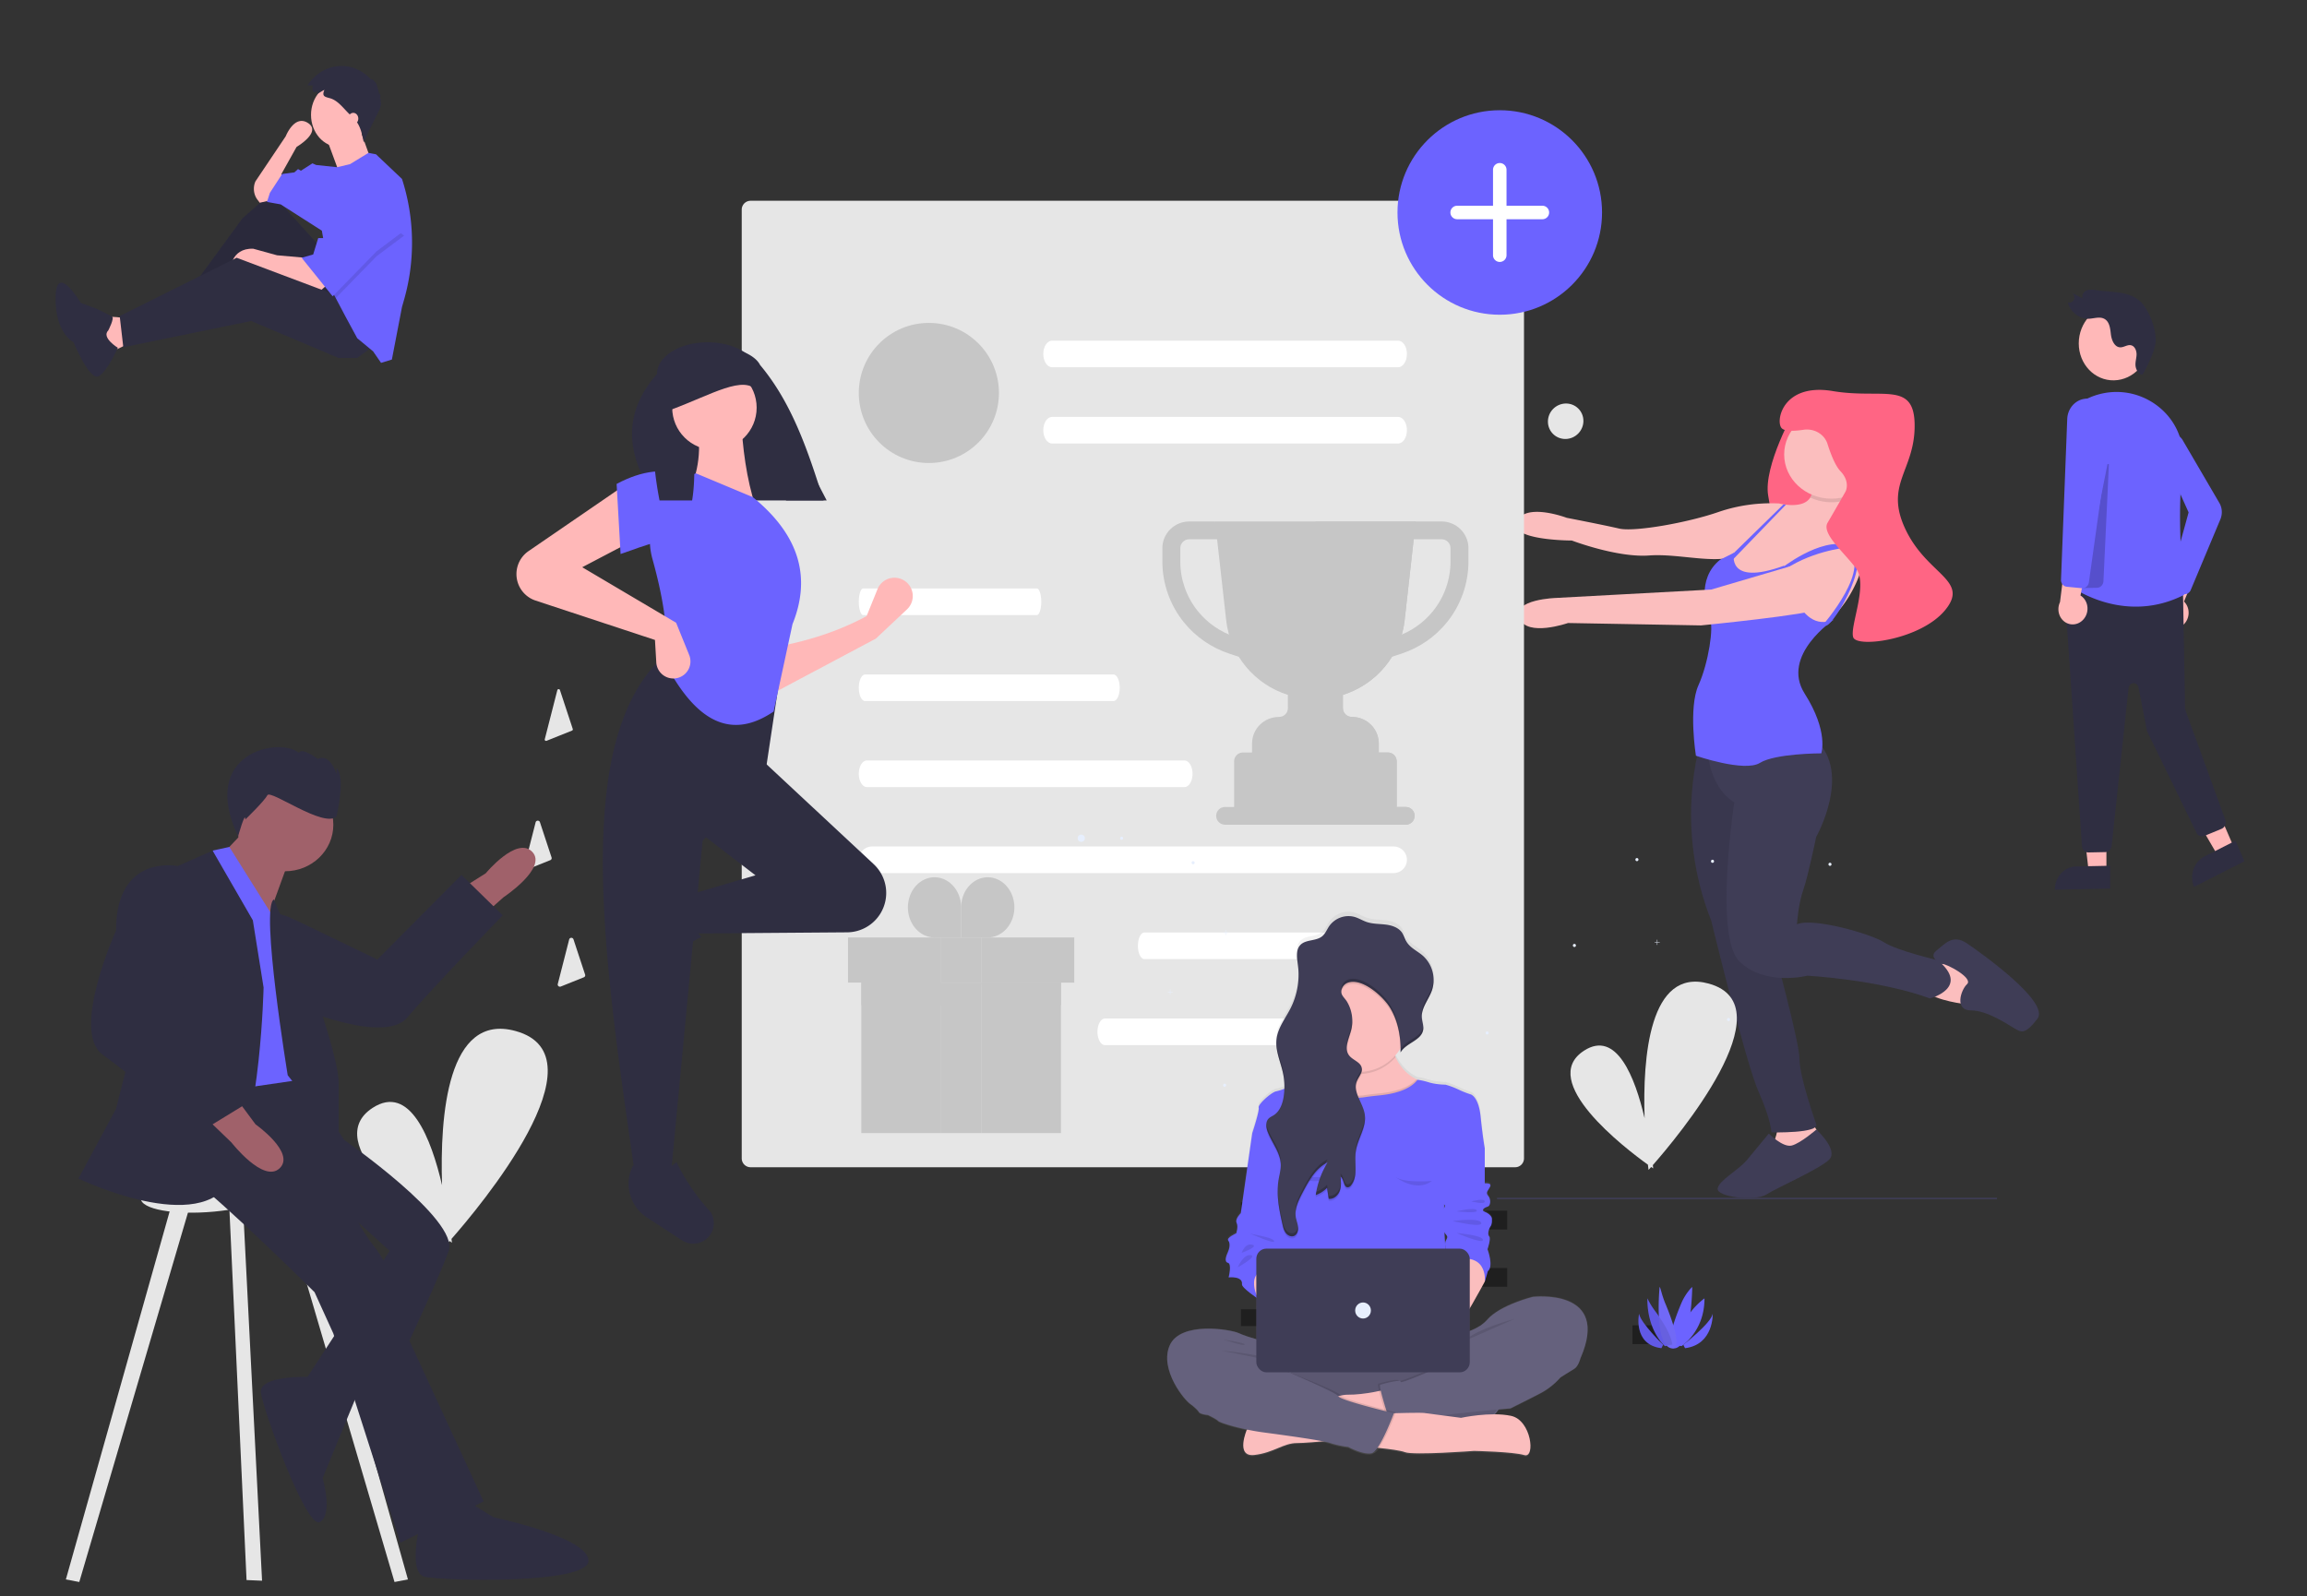 <?xml version="1.0" encoding="UTF-8" standalone="no"?>
<svg
   xmlns:dc="http://purl.org/dc/elements/1.1/"
   xmlns:cc="http://creativecommons.org/ns#"
   xmlns:rdf="http://www.w3.org/1999/02/22-rdf-syntax-ns#"
   xmlns:svg="http://www.w3.org/2000/svg"
   xmlns="http://www.w3.org/2000/svg"
   xmlns:sodipodi="http://sodipodi.sourceforge.net/DTD/sodipodi-0.dtd"
   xmlns:inkscape="http://www.inkscape.org/namespaces/inkscape"
   id="fc1f5aea-a643-4136-ad0f-c5867679d735"
   data-name="Layer 1"
   width="1300.565"
   height="900"
   viewBox="0 0 1300.565 900"
   version="1.1"
   sodipodi:docname="empty-recorded-customers.svg"
   inkscape:version="0.92.3 (2405546, 2018-03-11)">
  <rect x="0" y="0" width="1300.565" height="900" fill="#333333" stroke="none"/>
  <defs
     id="defs77">
    <linearGradient
       gradientUnits="userSpaceOnUse"
       y2="223.2"
       x2="597.35"
       y1="783.63"
       x1="597.35"
       id="528408a2-f79a-48f6-b2a6-578d2aaf4c5c">
      <stop
         id="stop2091"
         stop-opacity="0.25"
         stop-color="gray"
         offset="0" />
      <stop
         id="stop2093"
         stop-opacity="0.12"
         stop-color="gray"
         offset="0.54" />
      <stop
         id="stop2095"
         stop-opacity="0.1"
         stop-color="gray"
         offset="1" />
    </linearGradient>
  </defs>
  <sodipodi:namedview
     pagecolor="#ffffff"
     bordercolor="#666666"
     borderopacity="1"
     objecttolerance="10"
     gridtolerance="10"
     guidetolerance="10"
     inkscape:pageopacity="0"
     inkscape:pageshadow="2"
     inkscape:window-width="1440"
     inkscape:window-height="858"
     id="namedview75"
     showgrid="false"
     inkscape:zoom="0.43852551"
     inkscape:cx="333.58897"
     inkscape:cy="367.34591"
     inkscape:window-x="-11"
     inkscape:window-y="-11"
     inkscape:window-maximized="1"
     inkscape:current-layer="fc1f5aea-a643-4136-ad0f-c5867679d735" />
  <title
     id="title2">add_file</title>
  <polygon
     transform="matrix(0.81,-0.016,0,0.865,753.799,61.293)"
     style="fill:#ffb8b8"
     points="517.326,460.26 535.421,460.261 535.418,507.548 523.159,507.548 "
     id="polygon1030" />
  <path
     style="fill:#2f2e41;stroke-width:0.837"
     inkscape:connector-curvature="0"
     d="m 1170.432,488.589 19.15,-0.39 v 12.871 l -31.208,0.635 v 0 a 12.04,12.89 8.12 0 1 12.057,-13.116 z"
     id="path1032" />
  <polygon
     transform="matrix(0.81,-0.016,0,0.865,753.799,61.293)"
     style="fill:#ffb8b8"
     points="588.269,458.165 604.727,450.648 624.374,493.661 613.222,498.754 "
     id="polygon1034" />
  <path
     style="fill:#2f2e41;stroke-width:0.837"
     inkscape:connector-curvature="0"
     d="m 1242.84,482.931 17.419,-8.848 5.009,11.605 -28.387,14.418 v 0 a 12.04,12.889 8.12 0 1 5.958,-17.176 z"
     id="path1036" />
  <path
     style="fill:#ffb8b8;stroke-width:0.837"
     inkscape:connector-curvature="0"
     d="m 1230.586,352.542 a 8.133,8.707 8.12 0 0 0.649,-13.326 l 11.672,-28.509 -14.829,2.985 -8.811,26.615 a 8.177,8.754 8.12 0 0 11.319,12.236 z"
     id="path1038" />
  <path
     style="fill:#2f2e41;stroke-width:0.837"
     inkscape:connector-curvature="0"
     d="m 1186.822,480.504 -9.486,0.193 a 3.653,3.911 8.12 0 1 -3.635,-3.535 l -10.033,-147.256 a 3.639,3.896 8.12 0 1 3.989,-4.235 l 59.721,5.003 a 3.64,3.897 8.12 0 1 3.29,3.732 l 1.15,65.023 a 2.824,3.023 8.12 0 0 0.189,1.028 l 22.504,61.836 a 3.639,3.895 8.12 0 1 -2.141,5.093 l -9.613,3.977 a 3.64,3.897 8.12 0 1 -4.501,-1.779 l -27.645,-56.818 a 3.619,3.875 8.12 0 1 -0.328,-0.981 l -4.723,-24.193 a 2.831,3.03 8.12 0 0 -5.592,0.384 l -9.527,89.006 a 3.639,3.895 8.12 0 1 -3.621,3.522 z"
     id="path1040" />
  <ellipse
     transform="matrix(1,-0.02,0,1,0,0)"
     ry="21.235"
     rx="19.897"
     style="fill:#ffb8b8;stroke-width:0.837"
     cx="1191.792"
     cy="217.077"
     id="circle1042" />
  <path
     style="fill:#6c63ff;stroke-width:0.837"
     inkscape:connector-curvature="0"
     d="m 1167.453,330.681 c 2.546,1.823 31.236,21.42 63.938,4.702 -0.424,-3.89 -4.504,-42.946 -0.94,-71.872 1.691,-13.724 -3.416,-26.302 -14.011,-34.51 a 40.222,43.06 8.12 0 0 -40.513,-3.845 h -2e-4 q -0.805,0.401 -1.622,0.834 z"
     id="path1044" />
  <path
     style="fill:#6c63ff;stroke-width:0.837"
     inkscape:connector-curvature="0"
     d="m 1231.702,335.056 a 3.628,3.884 8.12 0 1 -2.683,-1.208 l -4.351,-4.979 a 3.658,3.916 8.12 0 1 -0.809,-3.715 l 9.966,-36.21 -15.164,-33.683 a 6.74,7.215 8.12 0 1 -0.461,-4.785 6.72,7.194 8.12 0 1 12.463,-1.953 l 20.499,35.088 a 9.261,9.915 8.12 0 1 0.559,9.266 l -16.693,39.821 a 3.63,3.886 8.12 0 1 -2.745,2.297 3.694,3.954 8.12 0 1 -0.581,0.062 z"
     id="path1046" />
  <path
     style="opacity:0.2;stroke-width:0.837"
     inkscape:connector-curvature="0"
     d="m 1182.175,331.46 -7.947,0.162 13.873,-69.97 0.8,0.095 -3.086,65.943 a 3.637,3.893 8.12 0 1 -3.64,3.77 z"
     id="path1048" />
  <path
     style="fill:#ffb8b8;stroke-width:0.837"
     inkscape:connector-curvature="0"
     d="m 1174.821,348.935 a 8.133,8.707 8.12 0 0 -1.955,-13.127 l 5.919,-30.363 -13.984,6.196 -3.477,27.883 a 8.177,8.754 8.12 0 0 13.496,9.411 z"
     id="path1050" />
  <path
     style="fill:#6c63ff;stroke-width:0.837"
     inkscape:connector-curvature="0"
     d="m 1174.02,331.713 a 3.796,4.064 8.12 0 1 -0.411,-0.016 l -8.476,-0.833 a 3.652,3.909 8.12 0 1 -3.239,-3.961 l 3.507,-90.663 a 10.941,11.713 8.12 0 1 21.653,-2.443 l 2.259,11.047 -0.011,0.079 -11.687,83.403 a 3.627,3.883 8.12 0 1 -3.596,3.388 z"
     id="path1052" />
  <path
     style="fill:#2f2e41;stroke-width:0.837"
     inkscape:connector-curvature="0"
     d="m 1207.935,211.192 c -2.063,0.42 -3.76,-2.611 -4.017,-4.762 -0.257,-2.151 0.479,-4.229 0.56,-6.373 0.08,-2.144 -0.866,-4.727 -2.95,-5.32 -2.185,-0.621 -4.21,1.291 -6.447,1.111 -3.117,-0.25 -4.681,-4.111 -5.059,-7.253 -0.378,-3.142 -0.674,-6.865 -3.373,-8.607 -2.691,-1.736 -6.019,-0.365 -9.111,-0.246 -5.226,0.201 -10.545,-3.945 -11.766,-9.169 a 2.96,3.169 8.12 0 0 3.381,-1.514 2.995,3.207 8.12 0 0 -0.903,-3.767 l 5.923,2.975 c -0.809,-1.742 0.413,-3.77 2.096,-4.471 1.683,-0.7 3.64,-0.441 5.497,-0.171 9.274,1.349 20.016,0.372 26.168,7.795 4.261,5.141 7.768,15.019 7.289,21.466 -0.479,6.447 -7.289,18.304 -7.289,18.304 z"
     id="path1054" />
  <ellipse
     style="fill:#e6e6e6;stroke-width:1"
     cx="882.64"
     cy="254.312"
     id="circle1080"
     transform="matrix(1,-0.019,0,1,0,0)"
     rx="10.002"
     ry="10" />
  <g
     transform="matrix(-0.892,0,0,0.834,1149.486,172.939)"
     id="g1517">
    <path
       style="fill:#ff6584"
       inkscape:connector-curvature="0"
       d="m 341.283,217.842 c 0,0 20.21,37.995 16.976,58.205 -3.234,20.21 -6.467,37.995 0,47.696 6.467,9.701 -34.761,-1.617 -34.761,-1.617 V 265.538 Z"
       transform="translate(-187.097,-148.25)"
       id="path1411" />
    <path
       style="fill:#fbbebe"
       inkscape:connector-curvature="0"
       d="m 384.533,320.105 c 0,0 -48.908,54.567 -64.268,40.824 -15.36,-13.743 -29.507,-46.483 -18.189,-56.992 6.112,-5.675 6.564,-16.532 5.691,-25.327 a 85.236,85.236 0 0 0 -2.458,-13.476 c 0,0 24.252,-7.276 25.061,7.276 a 11.086,11.086 0 0 0 1.318,4.891 c 4.632,8.221 19.701,4.002 19.701,4.002 z"
       transform="translate(-187.097,-148.25)"
       id="path1413" />
    <path
       style="fill:#fbbebe"
       inkscape:connector-curvature="0"
       d="m 348.155,283.727 3.234,-2.425 a 96.752,96.752 0 0 1 37.995,5.659 c 19.402,7.276 53.355,13.743 63.055,11.318 9.701,-2.425 33.145,-7.276 33.145,-7.276 0,0 25.869,-10.509 31.528,2.425 5.659,12.934 -34.761,12.934 -34.761,12.934 0,0 -28.698,11.722 -48.908,10.105 -20.21,-1.617 -46.483,7.68 -58.609,-2.021 -12.126,-9.701 -26.677,-30.719 -26.677,-30.719 z"
       transform="translate(-187.097,-148.25)"
       id="path1415" />
    <path
       style="fill:#fbbebe"
       inkscape:connector-curvature="0"
       d="m 251.955,592.537 h -21.827 l -8.084,16.168 10.509,11.318 c 0,0 20.21,-2.425 25.869,-8.892 5.659,-6.467 -6.467,-18.593 -6.467,-18.593 z"
       transform="translate(-187.097,-148.25)"
       id="path1417" />
    <path
       style="fill:#3f3d56"
       inkscape:connector-curvature="0"
       d="m 248.605,592.537 c 0,0 9.008,-4.042 3.349,-8.892 -5.659,-4.85 -10.509,-11.318 -19.402,-4.85 -8.892,6.467 -52.546,39.612 -44.462,50.929 8.084,11.318 10.509,8.892 14.551,6.467 4.042,-2.425 16.976,-12.126 27.486,-12.126 10.509,0 6.467,-13.743 2.425,-17.785 -4.042,-4.042 12.703,-13.743 16.052,-13.743 z"
       transform="translate(-187.097,-148.25)"
       id="path1419" />
    <path
       style="fill:#fbbebe"
       inkscape:connector-curvature="0"
       d="m 332.795,696.012 -8.892,15.36 8.892,9.701 h 25.061 c 0,0 -8.084,-16.168 -4.85,-23.444 3.234,-7.276 -20.21,-1.617 -20.21,-1.617 z"
       transform="translate(-187.097,-148.25)"
       id="path1421" />
    <path
       style="fill:#3f3d56"
       inkscape:connector-curvature="0"
       d="m 357.855,707.33 c 0,0 -8.892,9.701 -14.551,8.084 -5.659,-1.617 -15.496,-10.788 -15.496,-10.788 0,0 -14.415,14.022 -7.948,20.489 6.467,6.467 32.336,18.593 39.612,23.444 7.276,4.85 31.528,1.617 30.719,-4.042 -0.808,-5.659 -12.934,-12.126 -18.593,-19.402 -5.659,-7.276 -13.743,-17.785 -13.743,-17.785 z"
       transform="translate(-187.097,-148.25)"
       id="path1423" />
    <path
       style="fill:#3f3d56"
       inkscape:connector-curvature="0"
       d="m 400.701,442.174 c 0,0 17.785,55.78 -6.467,121.261 0,0 -21.827,96.2 -29.911,115.602 -8.084,19.402 -8.084,27.486 -8.084,27.486 0,0 -30.719,0.808 -28.294,-5.659 0,0 10.509,-31.528 10.509,-43.654 0,-12.126 16.976,-77.607 16.976,-77.607 L 361.089,439.748 Z"
       transform="translate(-187.097,-148.25)"
       id="path1425" />
    <path
       style="opacity:0.1"
       inkscape:connector-curvature="0"
       d="m 400.701,442.174 c 0,0 17.785,55.78 -6.467,121.261 0,0 -21.827,96.2 -29.911,115.602 -8.084,19.402 -8.084,27.486 -8.084,27.486 0,0 -30.719,0.808 -28.294,-5.659 0,0 10.509,-31.528 10.509,-43.654 0,-12.126 16.976,-77.607 16.976,-77.607 L 361.089,439.748 Z"
       transform="translate(-187.097,-148.25)"
       id="path1427" />
    <path
       style="fill:#3f3d56"
       inkscape:connector-curvature="0"
       d="m 396.659,446.216 c 0,0 0,25.869 -16.976,37.187 0,0 12.934,90.541 -3.234,107.518 -16.168,16.976 -42.845,9.701 -42.845,9.701 0,0 -44.462,2.425 -77.607,15.36 0,0 -25.869,-7.276 -4.85,-25.869 0,0 25.869,-6.467 33.953,-12.126 8.084,-5.659 45.271,-16.976 54.971,-12.126 0,0 -0.808,-13.743 -4.042,-23.444 -2.915,-8.744 -8.084,-35.57 -8.084,-35.57 0,0 -22.635,-42.845 0,-65.481 22.635,-22.635 68.714,4.85 68.714,4.85 z"
       transform="translate(-187.097,-148.25)"
       id="path1429" />
    <path
       style="opacity:0.1"
       inkscape:connector-curvature="0"
       d="m 331.687,277.3 a 29.975,29.975 0 0 1 -23.921,1.31 85.236,85.236 0 0 0 -2.458,-13.476 c 0,0 24.252,-7.276 25.061,7.276 a 11.086,11.086 0 0 0 1.318,4.891 z"
       transform="translate(-187.097,-148.25)"
       id="path1431" />
    <circle
       style="fill:#fbbebe"
       cx="131.146"
       cy="99.907"
       r="29.911"
       id="circle1433" />
    <path
       style="fill:#6c63ff"
       inkscape:connector-curvature="0"
       d="m 316.627,359.717 c 0,0 33.953,24.252 18.593,50.121 -15.36,25.869 -10.509,40.42 -10.509,40.42 0,0 29.103,0 38.803,6.467 9.701,6.467 40.42,-4.85 40.42,-4.85 0,0 4.85,-32.336 -1.617,-47.696 -6.467,-15.36 -9.701,-39.612 -7.276,-44.462 2.425,-4.85 8.892,-27.486 -6.467,-40.42 l -8.745,-4.697 c 0,0 5.511,23.29 -31.676,8.739 0,2e-5 -8.084,47.696 -31.528,36.378 z"
       transform="translate(-187.097,-148.25)"
       id="path1435" />
    <polygon
       style="fill:#6c63ff"
       points="193.959,167.788 194.574,169.704 195.802,173.577 190.976,168.225 161.259,135.323 159.95,133.876 161.478,133.65 162.318,134.531 192.957,166.616 193.903,167.603 "
       id="polygon1437" />
    <path
       style="fill:#6c63ff"
       inkscape:connector-curvature="0"
       d="m 350.721,325.797 c 0,0 -25.202,-21.86 -42.987,-16.201 -17.785,5.659 8.621,53.755 14.011,54.363 l 2.157,-0.2 c 0,0 -33.145,-40.42 -14.551,-52.546 0,0 23.444,2.425 41.229,16.976 z"
       transform="translate(-187.097,-148.25)"
       id="path1439" />
    <path
       style="fill:#fbbebe"
       inkscape:connector-curvature="0"
       d="m 335.22,320.913 59.013,18.593 97.817,5.659 c 0,0 28.294,0.808 23.444,13.743 -4.85,12.934 -30.719,3.234 -30.719,3.234 l -84.074,1.617 c 0,0 -69.523,-7.276 -75.182,-11.318 -5.659,-4.042 3.234,-33.953 9.701,-31.528 z"
       transform="translate(-187.097,-148.25)"
       id="path1441" />
    <path
       style="fill:#ff6584"
       inkscape:connector-curvature="0"
       d="m 309.351,273.217 c 0,0 -3.234,-6.467 3.234,-13.743 3.292,-3.704 6.166,-11.599 8.194,-18.457 a 13.543,13.543 0 0 1 15.15,-9.535 c 5.788,0.934 11.891,1.232 13.843,-1.111 4.042,-4.85 -0.808,-30.719 -32.336,-25.061 -31.528,5.659 -51.738,-7.276 -51.738,23.444 0,30.719 19.402,39.612 5.659,70.331 -13.743,30.719 -40.42,33.953 -25.061,54.163 15.36,20.21 55.78,25.869 58.205,18.593 2.425,-7.276 -9.701,-35.57 -1.617,-46.887 8.084,-11.318 21.827,-23.444 17.785,-30.719 -4.042,-7.276 -11.318,-21.018 -11.318,-21.018 z"
       transform="translate(-187.097,-148.25)"
       id="path1443" />
    <line
       style="fill:none;stroke:#3f3d56;stroke-miterlimit:10"
       x1="26.557"
       y1="603"
       x2="342.557"
       y2="603"
       stroke-miterlimit="10"
       id="line1445" />
  </g>
  <g
     id="g1272"
     transform="translate(201.343,62.162)">
    <path
       id="path1181"
       transform="translate(-211.097,-130.224)"
       d="m 941.532,725.07 c 13.358,-15.199 76.265,-90.009 31.554,-102.342 -33.581,-9.263 -37.322,41.699 -36.195,75.899 -5.377,-23.042 -15.813,-49.958 -34.148,-38.082 -26.424,17.115 23.088,54.992 36.022,64.29 0.212,1.891 0.352,2.942 0.352,2.942 0,0 0.53,-0.578 1.476,-1.643 0.739,0.517 1.15,0.795 1.15,0.795 0,0 -0.069,-0.67 -0.211,-1.858 z"
       inkscape:connector-curvature="0"
       style="fill:#e6e6e6" />
    <path
       id="path1183"
       transform="translate(-211.097,-130.224)"
       d="m 264.281,766.677 c 15.3,-17.408 87.349,-103.092 36.14,-117.217 -38.461,-10.609 -42.746,47.76 -41.456,86.93 -6.159,-26.39 -18.111,-57.219 -39.111,-43.617 -30.264,19.603 26.444,62.984 41.257,73.634 0.243,2.166 0.404,3.369 0.404,3.369 0,0 0.608,-0.663 1.691,-1.882 0.846,0.593 1.317,0.911 1.317,0.911 0,0 -0.079,-0.768 -0.242,-2.128 z"
       inkscape:connector-curvature="0"
       style="fill:#e6e6e6" />
    <path
       id="path1185"
       transform="translate(-211.097,-130.224)"
       d="m 432.903,181.278 a 5.006,5.006 0 0 0 -5,5 v 535 a 5.006,5.006 0 0 0 5,5 h 431 a 5.006,5.006 0 0 0 5,-5 v -535 a 5.006,5.006 0 0 0 -5,-5 z"
       inkscape:connector-curvature="0"
       style="fill:#e6e6e6" />
    <path
       id="path1187"
       d="m 383.168,284.679 h -97.866 a 2.497,7.5 0 0 1 0,-15 h 97.866 a 2.497,7.5 0 0 1 0,15 z"
       inkscape:connector-curvature="0"
       style="fill:#ffffff;stroke-width:0.577" />
    <path
       id="path1189"
       transform="translate(-211.097,-130.224)"
       d="M 797.927,275.153 H 602.878 c -2.748,0 -4.976,-3.358 -4.976,-7.5 0,-4.142 2.228,-7.5 4.976,-7.5 H 797.927 c 2.748,0 4.976,3.358 4.976,7.5 0,4.142 -2.227,7.5 -4.976,7.5 z"
       inkscape:connector-curvature="0"
       style="fill:#ffffff" />
    <path
       id="path1191"
       transform="translate(-211.097,-130.224)"
       d="M 797.927,318.153 H 602.878 c -2.748,0 -4.976,-3.358 -4.976,-7.5 0,-4.142 2.228,-7.5 4.976,-7.5 H 797.927 c 2.748,0 4.976,3.358 4.976,7.5 0,4.142 -2.227,7.5 -4.976,7.5 z"
       inkscape:connector-curvature="0"
       style="fill:#ffffff" />
    <path
       id="path1193"
       d="M 426.329,333.179 H 286.376 a 3.57,7.5 0 0 1 0,-15 h 139.953 a 3.57,7.5 0 0 1 0,15 z"
       inkscape:connector-curvature="0"
       style="fill:#ffffff;stroke-width:0.69" />
    <path
       id="path1195"
       d="M 466.379,381.679 H 287.372 a 4.567,7.5 0 0 1 0,-15 h 179.007 a 4.567,7.5 0 0 1 0,15 z"
       inkscape:connector-curvature="0"
       style="fill:#ffffff;stroke-width:0.78" />
    <path
       id="path1197"
       transform="translate(-211.097,-130.224)"
       d="m 795.403,560.403 h -294 a 7.5,7.5 0 0 1 0,-15 h 294 a 7.5,7.5 0 0 1 0,15 z"
       inkscape:connector-curvature="0"
       style="fill:#ffffff" />
    <path
       id="path1199"
       d="M 588.125,478.679 H 443.832 a 3.681,7.5 0 0 1 0,-15 h 144.293 a 3.681,7.5 0 0 1 0,15 z"
       inkscape:connector-curvature="0"
       style="fill:#ffffff;stroke-width:0.701" />
    <path
       id="path1201"
       d="M 587.571,527.179 H 421.582 a 4.234,7.5 0 0 1 0,-15 h 165.989 a 4.234,7.5 0 0 1 0,15 z"
       inkscape:connector-curvature="0"
       style="fill:#ffffff;stroke-width:0.751" />
    <circle
       id="circle1203"
       r="39.5"
       cy="159.429"
       cx="322.305"
       style="fill:#c6c6c6;fill-opacity:1" />
    <path
       id="path1205"
       transform="translate(-211.097,-130.224)"
       d="M 594.265,414.903"
       inkscape:connector-curvature="0"
       style="fill:#ffffff" />
    <path
       id="path1207"
       transform="translate(-211.097,-130.224)"
       d="m 503.507,428.188 -58.903,31.316 -0.746,-26.096 c 19.226,-3.209 37.517,-8.797 54.429,-17.895 l 6.16,-15.22 a 10.318,10.318 0 0 1 17.536,-2.678 v 0 a 10.318,10.318 0 0 1 -0.908,14.069 z"
       inkscape:connector-curvature="0"
       style="fill:#ffb8b8" />
    <path
       id="path1209"
       transform="translate(-211.097,-130.224)"
       d="m 359.583,608.993 v 0 a 11.574,11.574 0 0 1 1.469,-9.363 L 373.992,579.772 a 22.612,22.612 0 0 1 29.335,-7.739 v 0 c -5.438,9.256 -4.68,17.377 1.878,24.434 A 117.631,117.631 0 0 0 377.269,615.511 11.574,11.574 0 0 1 359.583,608.993 Z"
       inkscape:connector-curvature="0"
       style="fill:#2f2e41" />
    <path
       id="path1211"
       transform="translate(-211.097,-130.224)"
       d="m 506.19,583.029 v 0 a 22.203,22.203 0 0 1 -18.871,10.779 l -85.96,0.651 -3.728,-21.623 38.026,-11.184 -32.061,-24.605 35.044,-41.008 63.65,59.324 a 22.203,22.203 0 0 1 3.901,27.666 z"
       inkscape:connector-curvature="0"
       style="fill:#2f2e41" />
    <path
       id="path1213"
       transform="translate(-211.097,-130.224)"
       d="M 387.938,730.905 H 367.806 C 349.731,607.008 331.333,482.763 385.701,436.39 l 64.122,10.439 -8.202,54.429 -35.789,41.008 z"
       inkscape:connector-curvature="0"
       style="fill:#2f2e41" />
    <path
       id="path1215"
       transform="translate(-211.097,-130.224)"
       d="m 403.634,768.972 v 0 a 11.574,11.574 0 0 1 -9.363,-1.469 L 374.413,754.565 a 22.612,22.612 0 0 1 -7.741,-29.335 v 0 c 9.257,5.437 17.377,4.679 24.434,-1.88 a 117.63,117.63 0 0 0 19.047,27.935 11.574,11.574 0 0 1 -6.517,17.686 z"
       inkscape:connector-curvature="0"
       style="fill:#2f2e41" />
    <path
       id="path1217"
       transform="translate(-211.097,-130.224)"
       d="M 475.811,350.278 H 380.109 c -17.674,-25.003 -19.748,-48.913 0,-71.294 0,-9.896 12.783,-17.919 28.551,-17.919 h 5e-5 c 12.352,0 23.303,4.985 27.139,12.354 z"
       inkscape:connector-curvature="0"
       style="fill:#2f2e41" />
    <path
       id="path1219"
       transform="translate(-211.097,-130.224)"
       d="m 435.657,353.627 -37.28,-8.947 c 6.192,-12.674 6.702,-26.776 3.728,-41.754 l 25.351,-0.746 c 0.794,18.625 3.197,36.026 8.202,51.447 z"
       inkscape:connector-curvature="0"
       style="fill:#ffb8b8" />
    <path
       id="path1221"
       transform="translate(-211.097,-130.224)"
       d="m 445.903,469.278 c -27.139,18.493 -46.314,0.633 -60.947,-26.923 2.033,-16.862 -1.259,-37.041 -7.357,-58.966 a 40.138,40.138 0 0 1 24.506,-48.401 v 0 l 32.061,13.421 c 27.224,22.19 32.582,46.227 22.368,71.578 z"
       inkscape:connector-curvature="0"
       style="fill:#6c63ff" />
    <path
       id="path1223"
       transform="translate(-211.097,-130.224)"
       d="m 367.806,372.268 -29.824,15.658 52.938,31.316 7.366,18.17 a 9.637,9.637 0 0 1 -5.789,12.731 v 0 A 9.637,9.637 0 0 1 379.735,441.597 l -0.745,-12.663 -67.284,-22.204 a 15.733,15.733 0 0 1 -9.873,-9.611 v 0 a 15.733,15.733 0 0 1 5.903,-18.303 l 54.105,-37.118 z"
       inkscape:connector-curvature="0"
       style="fill:#ffb8b8" />
    <path
       id="path1225"
       transform="translate(-211.097,-130.224)"
       d="m 397.631,375.25 c -12.439,-5.451 -23.749,0.47 -38.026,5.219 l -2.237,-39.517 c 14.176,-7.556 27.692,-9.593 40.263,-3.728 z"
       inkscape:connector-curvature="0"
       style="fill:#6c63ff" />
    <path
       id="path1227"
       transform="translate(-211.097,-130.224)"
       d="m 474.056,350.278 h -21.108 c -13.138,-24.236 -12.541,-67.056 -40.777,-57.512 -18.141,-10.767 -7.732,31.484 -12.243,57.512 h -18.357 c -4.988,-25.43 -5.057,-50.913 0.811,-71.635 a 9.655,9.655 0 0 1 3.512,-7.059 19.952,19.952 0 0 1 2.945,-2.238 c 6.487,-4.087 10.843,-6.414 20.32,-6.414 a 57.204,57.204 0 0 1 15.688,2.157 c 0.664,0.194 1.32,0.403 1.953,0.621 0.872,0.299 1.715,0.626 2.52,0.977 4.146,1.783 7.404,4.196 8.947,7.216 17.865,21.306 26.984,48.187 35.789,76.376 z"
       inkscape:connector-curvature="0"
       style="fill:#2f2e41" />
    <circle
       id="circle1229"
       r="23.802"
       cy="167.729"
       cx="201.413"
       style="fill:#ffb8b8" />
    <path
       id="path1231"
       transform="translate(-211.097,-130.224)"
       d="m 436.652,288.772 c -7.161,-9.76 -25.835,1.883 -48.284,10.201 v -23.122 c 18.467,-8.13 29.236,-10.475 41.484,-2.04 z"
       inkscape:connector-curvature="0"
       style="fill:#2f2e41" />
    <circle
       id="circle1233"
       r="57.659"
       cy="57.659"
       cx="644.147"
       style="fill:#6c63ff" />
    <path
       id="path1235"
       transform="translate(-211.097,-130.224)"
       d="m 831.22,184.078 a 3.805,3.805 0 1 0 0,7.61 h 20.22 v 20.219 a 3.805,3.805 0 1 0 7.609,0 V 191.688 h 20.22 a 3.805,3.805 0 0 0 0,-7.61 H 859.049 V 163.858 a 3.805,3.805 0 1 0 -7.609,0 v 20.22 z"
       inkscape:connector-curvature="0"
       style="fill:#ffffff" />
  </g>
  <g
     id="g1697"
     transform="matrix(0.407,0,0,0.463,-156.009,-172.038)">
    <polygon
       id="polygon1614"
       points="524.114,756.5 534.114,801.5 568.114,787.5 554.114,758.5 "
       style="fill:#ffb9b9" />
    <polygon
       id="polygon1616"
       points="759.114,606.5 719.114,637.5 640.114,732.5 649.114,746.5 745.114,681.5 810.114,766.5 872.114,735.5 829.114,674.5 "
       style="fill:#2f2e41" />
    <polygon
       id="polygon1618"
       points="759.114,606.5 719.114,637.5 640.114,732.5 649.114,746.5 745.114,681.5 810.114,766.5 872.114,735.5 829.114,674.5 "
       style="opacity:0.1" />
    <path
       id="path1620"
       transform="translate(-23.456,-34.859)"
       d="m 858.57,754.359 -9,7 -73,-25 -17,-7 -34,7 c 0,0 0,-28 32,-27 l 33,8 39,3 z"
       inkscape:connector-curvature="0"
       style="fill:#ffb9b9" />
    <polygon
       id="polygon1622"
       points="878.114,807.5 852.114,807.5 731.114,762.5 554.114,794.5 549.114,756.5 711.114,685.5 853.114,732.5 900.114,793.5 "
       style="fill:#2f2e41" />
    <path
       id="path1624"
       transform="translate(-23.456,-34.859)"
       d="m 781.57,650.359 -15,3 -3.269,-3.814 a 20.206,20.206 0 0 1 -2.731,-22.186 v 0 l 42,-55 c 0,0 12,-27 31,-16 19,11 -16,29 -16,29 l -21,33 2,17 z"
       inkscape:connector-curvature="0"
       style="fill:#ffb9b9" />
    <circle
       id="circle1626"
       r="39"
       cy="511.5"
       cx="853.114"
       style="fill:#ffb9b9" />
    <path
       id="path1628"
       transform="translate(-23.456,-34.859)"
       d="m 859.07,574.859 18,43 43,-18 c 0,0 -14,-34 -14,-35 0,-1 -47,10 -47,10 z"
       inkscape:connector-curvature="0"
       style="fill:#ffb9b9" />
    <path
       id="path1630"
       transform="translate(-23.456,-34.859)"
       d="m 977.48,702.069 a 224.08,224.08 0 0 1 -10.99,69.31 l -2.92,8.98 -14,64 -15,4 -11,-14 -22,-16 -16,-26 -13.72,-22.86 -4.28,-7.14 -15,-75 -57,-32 -19,-3 4,-11 17,-23 17,-2 5,-4 4,2 16,-9 5,2 29.24,2.72 17.76,-3.72 25.54,-13.71 10.46,1.71 36,30 a 223.883,223.883 0 0 1 13.91,77.71 z"
       inkscape:connector-curvature="0"
       style="fill:#6c63ff;fill-opacity:1" />
    <path
       id="path1632"
       transform="translate(-23.456,-34.859)"
       d="m 556.778,808.843 c 0,0 8.957,-15.18 5.174,-16.952 -3.783,-1.772 -19.849,-8.837 -19.849,-8.837 l -23.561,-7.808 c 0,0 -33.997,-50.527 -34.743,-6.588 -0.746,43.939 24.754,54.501 24.754,54.501 0,0 22.743,48.945 35.626,41.14 12.883,-7.805 25.774,-34.299 25.774,-34.299 0,0 -23.232,-12.489 -13.174,-21.156 z"
       inkscape:connector-curvature="0"
       style="fill:#2f2e41" />
    <polygon
       id="polygon1634"
       points="844.114,727.5 832.114,667.5 835.114,667.5 866.114,610.5 943.114,658.5 905.114,683.5 848.394,734.64 "
       style="opacity:0.1" />
    <polygon
       id="polygon1636"
       points="835.114,661.5 824.114,661.5 817.114,681.5 801.114,685.5 844.114,732.5 905.114,677.5 943.114,652.5 866.114,604.5 "
       style="fill:#6c63ff;fill-opacity:1" />
    <path
       id="path1638"
       transform="translate(-23.456,-34.859)"
       d="m 846.236,517.36 -4.226,1.626 a 5.899,5.899 0 0 1 -1.508,-8.292 l -7.809,-0.365 a 58.965,58.965 0 0 1 88.027,-7.095 c 0.356,-1.224 4.231,1.158 5.813,3.573 0.532,-1.992 4.165,7.639 5.451,14.447 0.595,-2.267 2.883,1.393 0.879,4.904 1.27,-0.186 1.844,3.064 0.86,4.874 1.389,-0.653 1.155,3.226 -0.351,5.818 1.983,-0.176 -15.636,27.167 -22.769,43.147 -2.071,-9.517 -4.4,-19.538 -11.079,-26.628 -1.135,-1.205 -2.378,-2.303 -3.62,-3.398 l -6.713,-5.926 c -7.806,-6.89 -14.907,-15.394 -25.306,-17.97 -7.146,-1.77 -11.665,-2.169 -7.77,-10.222 -3.519,1.468 -6.804,3.652 -10.355,5.016 0.048,-1.125 0.544,-2.384 0.475,-3.51 z"
       inkscape:connector-curvature="0"
       style="fill:#2f2e41" />
    <circle
       id="circle1640"
       r="7"
       cy="516"
       cx="872.614"
       style="fill:#ffb9b9" />
  </g>
  <g
     id="g2658"
     transform="matrix(0.537,0,0,0.548,479.972,433.337)">
    <circle
       id="circle2112"
       r="3.75"
       cy="71.81"
       cx="241.32"
       style="fill:#e7effd" />
    <circle
       id="circle2116"
       r="1.61"
       cy="71.81"
       cx="283.68"
       style="fill:#e7effd" />
    <circle
       id="circle2122"
       r="1.61"
       cy="95.53"
       cx="904.01"
       style="fill:#e7effd" />
    <circle
       id="circle2124"
       r="1.61"
       cy="97.01"
       cx="358.74"
       style="fill:#e7effd" />
    <circle
       id="circle2126"
       r="1.61"
       cy="93.79"
       cx="824.66"
       style="fill:#e7effd" />
    <circle
       id="circle2128"
       r="1.61"
       cy="98.62"
       cx="1027.33"
       style="fill:#e7effd" />
    <rect
       id="rect2150"
       height="19.3"
       width="28.6"
       y="455.07"
       x="659.88"
       style="opacity:0.4" />
    <rect
       id="rect2156"
       height="19.3"
       width="28.6"
       y="514.05"
       x="659.88"
       style="opacity:0.4" />
    <rect
       id="rect2162"
       height="19.3"
       width="28.6"
       y="573.03"
       x="659.88"
       style="opacity:0.4" />
    <rect
       id="rect2164"
       height="19.3"
       width="28.6"
       y="573.03"
       x="737.09"
       style="opacity:0.4" />
    <rect
       id="rect2166"
       height="19.3"
       width="28.6"
       y="573.03"
       x="820.01"
       style="opacity:0.4" />
    <rect
       id="rect2204"
       height="17.25"
       width="142.98"
       y="446.45"
       x="408.96"
       style="opacity:0.4" />
    <rect
       id="rect2206"
       height="17.25"
       width="142.98"
       y="501.49"
       x="408.96"
       style="opacity:0.4" />
    <rect
       id="rect2208"
       height="17.25"
       width="142.98"
       y="556.54"
       x="408.96"
       style="opacity:0.4" />
    <polygon
       id="polygon2218"
       points="331.97,229.81 331.97,230.25 334.43,230.25 334.43,232.71 334.87,232.71 334.87,230.25 337.33,230.25 337.33,229.81 334.87,229.81 334.87,227.35 334.43,227.35 334.43,229.81 "
       style="fill:#e7effd" />
    <polygon
       id="polygon2220"
       points="843.25,178.68 843.25,179.12 845.7,179.12 845.7,181.58 846.15,181.58 846.15,179.12 848.61,179.12 848.61,178.68 846.15,178.68 846.15,176.22 845.7,176.22 845.7,178.68 "
       style="fill:#e7effd" />
    <polygon
       id="polygon2222"
       points="390.24,168.73 390.24,169.18 392.69,169.18 392.69,171.63 393.14,171.63 393.14,169.18 395.6,169.18 395.6,168.73 393.14,168.73 393.14,166.27 392.69,166.27 392.69,168.73 "
       style="fill:#e7effd" />
    <circle
       id="circle2224"
       r="1.61"
       cy="325.96"
       cx="391.85"
       style="fill:#e7effd" />
    <circle
       id="circle2226"
       r="1.61"
       cy="182.12"
       cx="759.02"
       style="fill:#e7effd" />
    <circle
       id="circle2228"
       r="1.61"
       cy="258.37"
       cx="920.81"
       style="fill:#e7effd" />
    <circle
       id="circle2230"
       r="1.61"
       cy="272.18"
       cx="667.43"
       style="fill:#e7effd" />
    <path
       id="path2232"
       transform="translate(-45.11,-75.83)"
       d="m 760.43,619 c 0,0 -34.31,8.3 -47.89,23.83 -4.55,5.19 -11.3,8.93 -18.27,11.6 V 631 c 7.85,-13.18 15.76,-27.84 15.76,-27.84 0.36,-0.72 3.22,-10.83 3.22,-10.83 6.44,-5.06 -0.36,-22.74 -0.36,-22.74 0,0 3.94,-11.19 1.79,-13.36 -2.15,-2.17 -0.36,-7.94 1.43,-10.47 1.79,-2.53 1.43,-5.78 1.43,-7.94 0,-2.16 -2.86,-5.42 -7.51,-7.22 -4.65,-1.8 0.36,-4.69 3.22,-5.42 2.86,-0.73 3.58,-7.58 0.36,-11.19 -3.22,-3.61 0.36,-5.77 2.14,-9.74 C 717.53,500.28 710,501 710,501 v -36.5 0 c 0,0 -2.15,-11.91 -4.29,-32.85 -2.14,-20.94 -10.37,-23.1 -10.37,-23.1 a 94.19,94.19 0 0 1 -12.87,-5.06 88.15,88.15 0 0 0 -13.58,-5.05 c 0,0 -9.65,0 -17.52,-2.42 -7.87,-2.42 -11.95,-2.59 -11.95,-2.59 l -1.29,-0.64 a 46.83,46.83 0 0 1 -21.69,-23 c -0.22,-0.5 -0.42,-1 -0.62,-1.48 a 50.48,50.48 0 0 0 5.71,-7.58 v -0.06 c 0,0.37 0,0.74 0,1.11 0,0.15 0,0.31 0,0.46 0,0.89 0,1.78 0,2.67 v 0 0.09 c 5.7,-10.07 22.24,-12.37 23.81,-23.87 a 12,12 0 0 0 0.11,-1.58 v -0.07 c 0,-0.38 0,-0.77 0,-1.16 -0.21,-3.21 -1.31,-6.41 -1.52,-9.65 a 18.53,18.53 0 0 1 0,-2.79 v 0.06 c 0.74,-8.93 7.47,-16.7 10.55,-25.37 a 30.41,30.41 0 0 0 1.61,-7.22 v -0.07 c 0.08,-0.74 0.13,-1.49 0.15,-2.24 0,-0.18 0,-0.37 0,-0.55 0,-0.52 0,-1 0,-1.56 a 33.78,33.78 0 0 0 -11.15,-24.4 c -5.7,-4.95 -13.23,-8.06 -17.18,-14.53 -1.84,-3 -2.74,-6.56 -4.75,-9.46 -3.78,-5.48 -10.72,-7.71 -17.29,-8.5 -6.57,-0.79 -13.32,-0.53 -19.6,-2.59 -4.46,-1.46 -8.5,-4.05 -13,-5.35 a 24.87,24.87 0 0 0 -26.71,9.63 c -2.37,3.46 -3.92,7.6 -7.12,10.3 -6.55,5.54 -17.66,3.14 -23.4,9.52 -3.15,3.51 -3.51,8.29 -3.13,13.17 0,0.06 0,0.12 0,0.18 0,0.37 0.07,0.75 0.11,1.13 0,0.18 0,0.36 0,0.53 0,0.17 0,0.38 0.07,0.57 0.2,1.75 0.45,3.49 0.67,5.17 0,0.26 0.06,0.51 0.09,0.77 l 0.18,1.57 c 0,0.38 0.06,0.76 0.1,1.14 0.04,0.38 0.07,1 0.1,1.42 0.03,0.42 0,0.74 0.07,1.12 a 77.16,77.16 0 0 1 -8.2,38.5 c -5.41,10.61 -13.45,20.39 -14.85,32.24 a 34.73,34.73 0 0 0 -0.16,5.85 c 0,0.23 0,0.46 0,0.69 0,0.23 0.06,0.7 0.09,1.05 0.03,0.35 0.08,0.81 0.13,1.21 0,0.23 0.06,0.46 0.09,0.69 0.07,0.53 0.15,1.06 0.24,1.6 l 0.06,0.34 c 1.42,8.08 4.64,16 6.35,24.16 a 65.34,65.34 0 0 1 1.28,9.13 0.13,0.13 0 0 0 0,0.06 c 0.06,1 0.11,1.95 0.14,2.93 0,1.32 0,2.65 0,4 a 63.46,63.46 0 0 1 -8.33,2.56 c -5,0.72 -19.67,13.72 -18.6,17 1.07,3.28 -6.56,26 -6.77,26.69 v 0 l -12,83 c 0,0 -6.37,6.14 -4.38,10.11 1.99,3.97 -0.39,10.83 -0.39,10.83 0,0 -10.76,4.69 -8.37,7.58 2.39,2.89 1.3,8.3 -0.34,11.91 -1.64,3.61 -4.33,10.11 0,11.19 4.33,1.08 0.74,15.17 0.74,15.17 0,0 15.09,-1.74 14,7.22 -0.36,2.85 10.55,10.69 15.1,13.83 V 663 c -6.11,-1.71 -13.29,-3.93 -17.87,-6.07 -9.29,-4.33 -61.48,-12.63 -72.92,12.28 -11.44,24.91 15.73,58.12 22.52,61.73 0,0 6.44,5.05 7.87,7.58 1.43,2.53 9.65,3.25 9.65,3.25 0,0 8.58,4 10.72,6.13 1.58,1.6 14.65,5.75 30.14,9 v 0 c 0,0 -12.51,28.8 7.9,26.43 20.41,-2.37 30.35,-12.42 44.74,-12.42 5.75,0 16.43,-0.81 27.18,-1.77 a 72.24,72.24 0 0 1 8,1.89 102.81,102.81 0 0 0 18.58,4 c 0,0 16.09,8.66 24.67,6.49 a 5.45,5.45 0 0 0 1.94,-1 h 0.2 c 1.56,-0.39 3.33,-2 5.17,-4.43 10.73,1.1 23,2.66 27.56,4.44 8.89,3.43 72.48,-1.32 72.48,-1.32 0,0 41.08,0.81 52.85,4.37 11.77,3.56 7.59,-36.35 -14.13,-40.84 a 89.12,89.12 0 0 0 -17.61,-1.74 39.5,39.5 0 0 0 4.11,-5 c 7.82,-0.71 13,-1.15 13,-1.15 0,0 20.73,-10.11 32.53,-16.25 a 74.22,74.22 0 0 0 20,-15.88 c 0,0 10.36,-6.5 14.65,-9 4.29,-2.5 6.43,-10.83 6.43,-10.83 C 843,609.24 760.43,619 760.43,619 Z m -93.08,-92.38 c 0,-1.21 0,-2.43 0,-3.64 1.16,0.82 0.99,2.11 0,3.63 z m 0.34,25.53 c 0.87,1.14 1.71,2.18 2.31,3 2.31,3 -1.87,4.4 -1.57,9.37 0.07,1.11 0.17,2.66 0.27,4.38 v 0 c -0.44,-7.17 -0.8,-13.07 -1.01,-16.76 z"
       inkscape:connector-curvature="0"
       style="fill:url(#528408a2-f79a-48f6-b2a6-578d2aaf4c5c)" />
    <path
       id="path2234"
       transform="translate(-45.11,-75.83)"
       d="m 481.63,666.07 c 0,0 -20,-4.65 -29.31,-8.94 -9.31,-4.29 -61.48,-12.51 -72.92,12.16 -11.44,24.67 15.73,57.54 22.52,61.12 6.79,3.58 72.92,-45.41 72.92,-45.41 l 52.16,22 10,-34.14 z"
       inkscape:connector-curvature="0"
       style="fill:#65617d" />
    <rect
       id="rect2236"
       ry="36.83"
       rx="36.83"
       height="78.99"
       width="227.07"
       y="597.03"
       x="458.59"
       style="fill:#65617d" />
    <path
       id="path2238"
       transform="translate(-45.11,-75.83)"
       d="m 730.77,712.35 a 39.41,39.41 0 0 1 -6.58,21.84 40,40 0 0 1 -5,6.1 39.37,39.37 0 0 1 -27.93,11.57 H 543.2 a 39.5,39.5 0 0 1 0,-79 h 148.07 a 39.5,39.5 0 0 1 39.5,39.49 z"
       inkscape:connector-curvature="0"
       style="opacity:0.1" />
    <path
       id="path2240"
       transform="translate(-45.11,-75.83)"
       d="m 607.14,714.66 c 0,0 -22.77,5.85 -41.35,5.59 -18.58,-0.26 -105.49,35.85 -105.49,35.85 0,0 -12.51,28.52 7.9,26.16 20.41,-2.36 30.35,-12.26 44.74,-12.26 14.39,0 59.66,-5 59.66,-5 l 43.56,-32.18 z"
       inkscape:connector-curvature="0"
       style="fill:#fbbebe" />
    <path
       id="path2242"
       transform="translate(-45.11,-75.83)"
       d="m 621.39,445.53 -40.84,8.05 -2.65,0.53 c 0,0 -32.29,-8.58 -33.36,-9.3 -1.07,-0.72 -30.38,-40.21 -30.38,-40.21 0,0 14.82,0.16 26.46,-6.55 0.42,-0.24 0.83,-0.5 1.24,-0.75 a 25.8,25.8 0 0 0 11,-13.49 c 0.21,-0.59 0.39,-1.2 0.56,-1.84 1.24,-4.78 1.32,-10.57 -0.34,-17.58 -4,-16.67 5.2,-21.26 17.39,-20.86 17.61,0.58 41.58,11.57 41.58,11.57 a 48.87,48.87 0 0 0 3.77,16.3 c 0.19,0.48 0.4,1 0.62,1.46 a 46.54,46.54 0 0 0 21.69,22.75 l 1.29,0.64 c 1.3,0.62 2.67,1.21 4.09,1.74 31.14,11.8 -22.12,47.54 -22.12,47.54 z"
       inkscape:connector-curvature="0"
       style="fill:#fbbebe" />
    <path
       id="path2244"
       transform="translate(-45.11,-75.83)"
       d="m 616.48,372.86 a 51.51,51.51 0 0 1 -63.58,10.95 c 1.76,-5.12 2.09,-11.49 0.22,-19.42 -9.65,-40.75 59,-9.29 59,-9.29 a 49.53,49.53 0 0 0 4.36,17.76 z"
       inkscape:connector-curvature="0"
       style="opacity:0.1" />
    <path
       id="path2246"
       transform="translate(-45.11,-75.83)"
       d="m 629.37,336.66 a 51.12,51.12 0 0 1 -7.8,27.23 50.39,50.39 0 0 1 -5.71,7.51 A 51.18,51.18 0 0 1 581,388 c -1,0.07 -2.07,0.1 -3.11,0.1 a 51.47,51.47 0 1 1 51.47,-51.47 z"
       inkscape:connector-curvature="0"
       style="fill:#fbbebe" />
    <path
       id="path2248"
       transform="translate(-45.11,-75.83)"
       d="m 621.39,445.53 -40.84,8.05 -2.65,0.53 c 0,0 -32.29,-8.58 -33.36,-9.3 -1.07,-0.72 -30.38,-40.21 -30.38,-40.21 0,0 14.82,0.16 26.46,-6.55 0.42,-0.24 0.83,-0.5 1.24,-0.75 3.7,4 15.81,15.31 34.84,15.23 A 50.33,50.33 0 0 0 584,412 c 5.74,-0.88 11.53,-1.45 17.31,-2 11.07,-1.16 28,-4.52 36.89,-14.3 l 1.29,0.64 c 1.3,0.62 2.67,1.21 4.09,1.74 31.07,11.71 -22.19,47.45 -22.19,47.45 z"
       inkscape:connector-curvature="0"
       style="opacity:0.1" />
    <path
       id="path2250"
       transform="translate(-45.11,-75.83)"
       d="m 667.5,549.9 c 0.35,7.87 6.08,96.51 6.08,96.51 H 495.21 l 1.21,-55.81 1,-44.64 0.32,-14.65 1.43,-50.75 L 494,476 465.9,451.24 v 0 c 0.21,-0.66 7.83,-23.25 6.77,-26.43 -1.06,-3.18 13.59,-16.08 18.6,-16.8 a 65.12,65.12 0 0 0 8.38,-2.55 c 8.43,-3 19.68,-7.32 20.92,-6.64 1.75,0.94 19.29,-0.69 20,-0.76 v 0 c 0,0 12.94,16.73 36.06,16.63 a 49,49 0 0 0 7.27,-0.58 c 5.74,-0.88 11.53,-1.45 17.31,-2.05 11.63,-1.21 29.71,-4.86 38.18,-15.8 0,0 4.09,0.17 11.95,2.56 7.86,2.39 17.52,2.4 17.52,2.4 a 88.91,88.91 0 0 1 13.58,5 95,95 0 0 0 12.87,5 c 0,0 8.22,2.14 10.37,22.87 2.15,20.73 4.32,32.53 4.32,32.53 l -42.5,36.81 c 0,0 -0.35,38.57 0,46.47 z"
       inkscape:connector-curvature="0"
       style="fill:#6c63ff" />
    <polygon
       id="polygon2252"
       points="427.05,545.92 450.46,554.17 466.55,524.83 451.72,514.82 427.95,505.53 414.37,513.39 420.8,535.91 "
       style="fill:#fbbebe" />
    <path
       id="path2254"
       transform="translate(-45.11,-75.83)"
       d="m 665.71,661.06 c 0,0 33.24,-2.5 46.83,-17.87 13.59,-15.37 47.89,-23.59 47.89,-23.59 0,0 82.57,-9.65 50,63.27 0,0 -2.14,8.22 -6.43,10.72 -4.29,2.5 -14.65,8.94 -14.65,8.94 L 662.52,691.45 Z"
       inkscape:connector-curvature="0"
       style="fill:#65617d" />
    <path
       id="path2256"
       transform="translate(-45.11,-75.83)"
       d="m 730.77,712.35 a 39.41,39.41 0 0 1 -6.58,21.84 c -21.34,1.89 -68.6,6.33 -78.49,9.09 -12.15,3.37 -36.74,-2.5 -39.43,-3.16 l -0.25,-0.06 c 0,0 -4.74,-14.38 -7,-23.58 -1,-4.18 -1.53,-7.29 -0.87,-7.52 2.15,-0.71 21.81,-6.08 21.45,-3 -0.36,3.08 59,-23.06 59,-23.06 l 1.82,22.88 c 6.03,6.9 50.35,-3.36 50.35,6.57 z"
       inkscape:connector-curvature="0"
       style="opacity:0.1" />
    <path
       id="path2258"
       transform="translate(-45.11,-75.83)"
       d="m 791.89,693.23 -2.5,9.3 a 74.09,74.09 0 0 1 -20,15.72 c -11.8,6.08 -32.53,16.09 -32.53,16.09 0,0 -76.13,6.43 -89,10 -12.87,3.57 -39.68,-3.22 -39.68,-3.22 0,0 -10,-30.38 -7.86,-31.1 2.14,-0.72 21.8,-6.07 21.45,-3 -0.35,3.07 59,-23.06 59,-23.06 z"
       inkscape:connector-curvature="0"
       style="fill:#65617d" />
    <path
       id="path2260"
       transform="translate(-45.11,-75.83)"
       d="m 579.92,773.37 c 0,0 37.42,2.61 46.32,6 8.9,3.39 72.48,-1.3 72.48,-1.3 0,0 41.08,0.8 52.85,4.32 11.77,3.52 7.59,-36 -14.13,-40.43 -21.72,-4.43 -52.33,2.09 -52.33,2.09 0,0 -34.54,-4.45 -38.73,-5 -4.19,-0.55 -31.78,0.25 -31.78,0.25 z"
       inkscape:connector-curvature="0"
       style="fill:#fbbebe" />
    <path
       id="path2262"
       transform="translate(-45.11,-75.83)"
       d="m 432.87,674.72 c 0,0 49.46,4.45 63.06,12.56 z"
       inkscape:connector-curvature="0"
       style="opacity:0.1" />
    <path
       id="path2264"
       transform="translate(-45.11,-75.83)"
       d="m 741.37,642.28 c 0,0 -38.73,9.42 -53.91,23.28 z"
       inkscape:connector-curvature="0"
       style="opacity:0.1" />
    <path
       id="path2266"
       transform="translate(-45.11,-75.83)"
       d="m 435.75,663.47 c 0.79,0.26 22.77,3.14 22.24,5.23 -0.53,2.09 -22.24,-5.23 -22.24,-5.23 z"
       inkscape:connector-curvature="0"
       style="opacity:0.1" />
    <path
       id="path2268"
       transform="translate(-45.11,-75.83)"
       d="m 401.21,718.61 2.86,10.73 c 0,0 6.43,5 7.86,7.5 1.43,2.5 9.65,3.22 9.65,3.22 0,0 8.58,3.93 10.73,6.07 2.15,2.14 25.37,8.94 47.18,11.8 21.81,2.86 62.19,8.22 70.77,11.08 a 103,103 0 0 0 18.59,3.93 c 0,0 16.08,8.58 24.66,6.44 8.58,-2.14 23.23,-41.11 23.23,-41.11 0,0 -56.47,-13.22 -58.26,-17.51 -1.79,-4.29 -56.12,-24.3 -56.12,-24.3 l -32.17,0.76 z"
       inkscape:connector-curvature="0"
       style="opacity:0.1" />
    <path
       id="path2270"
       transform="translate(-45.11,-75.83)"
       d="m 399.06,719.68 2.86,10.73 c 0,0 6.44,5 7.87,7.5 1.43,2.5 9.65,3.22 9.65,3.22 0,0 8.58,3.93 10.72,6.08 2.14,2.15 25.38,8.93 47.18,11.79 21.8,2.86 62.2,8.22 70.78,11.08 A 103.32,103.32 0 0 0 566.7,774 c 0,0 16.09,8.57 24.67,6.43 8.58,-2.14 23.23,-41.11 23.23,-41.11 0,0 -56.48,-13.22 -58.26,-17.51 -1.78,-4.29 -81.5,-36.81 -81.5,-36.81 l -25,-5.72 z"
       inkscape:connector-curvature="0"
       style="fill:#65617d" />
    <path
       id="path2272"
       transform="translate(-45.11,-75.83)"
       d="m 472.15,447.67 -6.25,3.58 -12,82.21 c 0,0 -6.37,6.08 -4.38,10 1.99,3.92 -0.39,10.72 -0.39,10.72 0,0 -10.76,4.65 -8.37,7.51 2.39,2.86 1.3,8.22 -0.34,11.79 -1.64,3.57 -4.33,10 0,11.08 4.33,1.08 0.74,15 0.74,15 0,0 15.09,-1.72 14,7.14 -0.45,3.58 17.06,15 17.06,15 0,0 -19.9,-36.1 24.68,-31.1 l 3.83,-20.35 c 0,0 3.83,-11.46 0,-15 -3.83,-3.54 0.86,-20.55 0.86,-20.55 l 0.84,-73.81 z"
       inkscape:connector-curvature="0"
       style="fill:#6c63ff" />
    <path
       id="path2274"
       transform="translate(-45.11,-75.83)"
       d="m 462.44,553.84 c 0.79,1.31 24.86,4 26.43,8.27 1.57,4.27 -26.43,-8.27 -26.43,-8.27 z"
       inkscape:connector-curvature="0"
       style="opacity:0.1" />
    <path
       id="path2276"
       transform="translate(-45.11,-75.83)"
       d="m 454.85,574.25 c 0,0 3.27,-10.21 11,-8.38 7.73,1.83 -11,8.38 -11,8.38 z"
       inkscape:connector-curvature="0"
       style="opacity:0.1" />
    <path
       id="path2278"
       transform="translate(-45.11,-75.83)"
       d="m 450.67,589.16 c 0,0 5.75,-13.61 13.6,-12.56 7.85,1.05 -13.6,12.56 -13.6,12.56 z"
       inkscape:connector-curvature="0"
       style="opacity:0.1" />
    <path
       id="path2280"
       transform="translate(-45.11,-75.83)"
       d="m 712.54,588.86 -2.51,15 c 0,0 -25.73,47.19 -30.38,47.9 -4.65,0.71 -30,-31.45 -30,-31.45 l -6.79,-31.46 26.73,-5.07 11.87,-11.73 c 0,0 30,2.87 31.08,16.81 z"
       inkscape:connector-curvature="0"
       style="fill:#fbbebe" />
    <path
       id="path2282"
       transform="translate(-45.11,-75.83)"
       d="m 700.38,459.83 9.65,6.79 v 36.1 c 0,0 7.51,-0.72 5.72,3.22 -1.79,3.94 -5.36,6.07 -2.14,9.65 3.22,3.58 2.5,10.36 -0.36,11.08 -2.86,0.72 -7.86,3.57 -3.22,5.36 4.64,1.79 7.51,5 7.51,7.15 0,2.15 0.36,5.36 -1.43,7.86 -1.79,2.5 -3.57,8.22 -1.43,10.37 2.14,2.15 -1.79,13.22 -1.79,13.22 0,0 6.8,17.52 0.36,22.52 0,0 -2.86,10 -3.22,10.72 0,0 4.51,-34.79 -40.46,-20.08 0,0 -0.83,-13.26 -1.14,-18.17 -0.31,-4.91 3.88,-6.35 1.57,-9.28 -2.31,-2.93 -8.09,-9.66 -5.36,-11.44 2.73,-1.78 1.79,-5 0.71,-7.51 -1.08,-2.51 -4.85,-2.5 -1.43,-5.54 3.42,-3.04 5.45,-5.89 3.44,-7.32 -2.01,-1.43 -5.5,-6.09 -2.72,-8.23 2.78,-2.14 2.86,-33.24 2.86,-33.24 0,0 11.44,-45.75 32.88,-23.23 z"
       inkscape:connector-curvature="0"
       style="fill:#6c63ff" />
    <path
       id="path2284"
       transform="translate(-45.11,-75.83)"
       d="m 695.84,521.33 c 0,0 13.74,-3.73 14.19,0 0.45,3.73 -14.19,0 -14.19,0 z"
       inkscape:connector-curvature="0"
       style="opacity:0.1" />
    <path
       id="path2286"
       transform="translate(-45.11,-75.83)"
       d="m 680.4,531.6 c 0,0 18.84,-4.71 21.19,-1.05 2.35,3.66 -21.19,1.05 -21.19,1.05 z"
       inkscape:connector-curvature="0"
       style="opacity:0.1" />
    <path
       id="path2288"
       transform="translate(-45.11,-75.83)"
       d="m 676.21,541.54 c 0,0 28.26,-3.93 30.09,1.83 1.83,5.76 -30.09,-1.83 -30.09,-1.83 z"
       inkscape:connector-curvature="0"
       style="opacity:0.1" />
    <path
       id="path2290"
       transform="translate(-45.11,-75.83)"
       d="m 680.4,553.84 c 1.05,0.26 27.21,2.09 27.73,7.06 0.52,4.97 -27.73,-7.06 -27.73,-7.06 z"
       inkscape:connector-curvature="0"
       style="opacity:0.1" />
    <rect
       id="rect2292"
       ry="10.47"
       rx="10.47"
       height="127.27"
       width="224.08"
       y="494.12"
       x="425.09"
       style="fill:#3f3d56" />
    <circle
       id="circle2294"
       r="8.26"
       cy="557.76"
       cx="537.13"
       style="fill:#e7effd" />
    <path
       id="path2296"
       transform="translate(-45.11,-75.83)"
       d="m 507.72,491.94 c 0,0 21.48,16.42 38.09,3.91 0,0 -28.08,2.55 -38.09,-3.91 z"
       inkscape:connector-curvature="0"
       style="opacity:0.1" />
    <path
       id="path2298"
       transform="translate(-45.11,-75.83)"
       d="m 616.48,496.36 c 0,0 21.47,16.41 38.08,3.9 0,0 -28.07,2.56 -38.08,-3.9 z"
       inkscape:connector-curvature="0"
       style="opacity:0.1" />
    <path
       id="path2300"
       transform="translate(-45.11,-75.83)"
       d="m 629.37,336.66 a 51.12,51.12 0 0 1 -7.8,27.23 c -0.43,-14.33 -3.8,-28.67 -11.6,-40.64 -7.14,-11 -28.85,-30.19 -43.77,-24.84 a 10.57,10.57 0 0 0 -6.52,7 c -1.48,5.62 2.85,8 5.63,12.43 a 38.11,38.11 0 0 1 5.2,25.68 35.72,35.72 0 0 1 -0.75,3.56 c -2.35,8.82 -7.73,18.91 -2.18,26.14 3.87,5 12.19,6.78 13.32,13 A 7.59,7.59 0 0 1 581,388 c -0.26,4.21 -3.85,7.92 -5.42,12.05 -1.84,4.87 -0.8,9.71 1.11,14.6 2.48,6.38 6.44,12.83 7.4,19.57 0.96,6.74 -1.11,13 -3.55,19.33 -2.31,6 -5,11.95 -5.9,18.2 -1.73,11.88 2.63,25.62 -4.85,35 a 5.24,5.24 0 0 1 -3.27,2.21 c -4.79,0.5 -4,-8.11 -7.83,-11 0.41,5 0.8,10.22 -1,14.9 -1.8,4.68 -6.54,8.66 -11.5,7.87 l -1.71,-11.23 a 32.43,32.43 0 0 1 -11.9,7.45 86.74,86.74 0 0 1 12.42,-33.6 c -12.59,6.06 -19.93,19.18 -26.48,31.52 -4.08,7.71 -8.31,16.13 -6.88,24.74 0.58,3.51 2.09,6.85 2.42,10.38 0.33,3.53 -0.95,7.66 -4.24,9 -2.87,1.17 -6.22,-0.23 -8.29,-2.57 l -0.36,-0.43 c -0.2,-0.26 -0.39,-0.53 -0.57,-0.8 a 13.43,13.43 0 0 1 -0.95,-1.7 32.89,32.89 0 0 1 -2,-6.57 l -0.22,-1 c -3.33,-14.61 -6.33,-29.68 -3.89,-44.46 0.9,-5.44 2.54,-10.84 2.34,-16.36 A 30,30 0 0 0 494,476 c -2.92,-8.18 -8.54,-15.69 -11.74,-23.93 a 0.71,0.71 0 0 1 -0.08,-0.18 c -1.68,-4.36 -2.51,-9.81 0.6,-13.31 1.6,-1.81 4,-2.72 6,-4 6.22,-4.05 9,-11.74 10.15,-19.08 a 64.88,64.88 0 0 0 0.78,-10 c 8.43,-3 19.68,-7.32 20.92,-6.64 1.75,0.94 19.29,-0.69 20,-0.76 5.34,-3.08 10,-7.61 12.28,-14.24 0.21,-0.59 0.39,-1.2 0.56,-1.84 a 51.47,51.47 0 1 1 75.91,-45.31 z"
       inkscape:connector-curvature="0"
       style="opacity:0.1" />
    <path
       id="path2302"
       transform="translate(-45.11,-75.83)"
       d="m 569.76,344.94 c -2.36,8.82 -7.73,18.91 -2.17,26.15 3.87,5 12.19,6.77 13.3,13 0.89,5 -3.52,9.12 -5.3,13.82 -4.24,11.23 6.82,22.27 8.5,34.16 1.83,12.9 -7.57,24.65 -9.44,37.54 -1.73,11.88 2.63,25.61 -4.85,35 a 5.18,5.18 0 0 1 -3.27,2.21 c -4.79,0.51 -4,-8.1 -7.83,-11 0.41,5 0.8,10.22 -1,14.9 -1.8,4.68 -6.54,8.65 -11.5,7.87 l -1.71,-11.24 a 32.39,32.39 0 0 1 -11.9,7.45 86.8,86.8 0 0 1 12.41,-33.59 c -12.59,6.06 -19.92,19.18 -26.47,31.51 -4.09,7.71 -8.31,16.14 -6.89,24.75 0.58,3.51 2.09,6.84 2.42,10.38 0.33,3.54 -0.95,7.65 -4.24,9 -3,1.25 -6.63,-0.41 -8.65,-3 -2.02,-2.59 -2.8,-5.89 -3.53,-9.08 -3.42,-14.92 -6.61,-30.32 -4.12,-45.42 0.9,-5.45 2.54,-10.85 2.34,-16.36 -0.43,-12.07 -9.34,-22 -13.68,-33.23 -1.69,-4.37 -2.51,-9.81 0.6,-13.31 1.6,-1.81 4,-2.72 6,-4 6.21,-4.06 9,-11.74 10.14,-19.08 a 66.12,66.12 0 0 0 -0.67,-23.88 c -2.51,-11.75 -8.27,-23.23 -6.84,-35.16 1.4,-11.74 9.44,-21.42 14.85,-31.93 a 75.54,75.54 0 0 0 7.66,-44.15 c -0.93,-7.05 -2.56,-15.21 2.22,-20.48 5.74,-6.32 16.85,-3.94 23.4,-9.42 3.2,-2.67 4.75,-6.78 7.12,-10.2 a 25,25 0 0 1 26.71,-9.54 c 4.5,1.29 8.54,3.85 13,5.3 6.28,2 13,1.78 19.6,2.57 6.6,0.79 13.51,3 17.29,8.41 2,2.88 2.91,6.39 4.75,9.37 3.95,6.4 11.48,9.48 17.18,14.39 a 33.34,33.34 0 0 1 9.38,35.61 c -3.4,9.47 -11.27,17.85 -10.6,27.89 0.27,4.13 2,8.18 1.46,12.27 -1.58,11.39 -18.11,13.66 -23.82,23.64 0.46,-16.36 -2.68,-33.21 -11.61,-46.92 -7.14,-11 -28.85,-30.2 -43.77,-24.85 a 10.61,10.61 0 0 0 -6.52,7 c -1.48,5.61 2.85,8 5.63,12.43 a 37.8,37.8 0 0 1 4.42,29.22 z"
       inkscape:connector-curvature="0"
       style="fill:#3f3d56" />
    <g
       id="g2330"
       style="opacity:0.2">
      <path
         id="path2304"
         transform="translate(-45.11,-75.83)"
         d="m 499.65,401.62 a 65.55,65.55 0 0 0 -1.43,-15.3 c -2.13,-10 -6.59,-19.79 -7,-29.83 -0.58,11.18 4.65,22 7,33 a 65.65,65.65 0 0 1 1.43,12.13 z"
         inkscape:connector-curvature="0" />
      <path
         id="path2306"
         transform="translate(-45.11,-75.83)"
         d="m 542.25,482.77 c 0.87,-1.59 1.77,-3.17 2.74,-4.71 -12.58,6.06 -19.92,19.18 -26.47,31.52 -3.79,7.13 -7.68,14.89 -7.1,22.83 0.48,-6.81 3.83,-13.45 7.1,-19.62 6.06,-11.41 12.8,-23.47 23.73,-30.02 z"
         inkscape:connector-curvature="0" />
      <path
         id="path2308"
         transform="translate(-45.11,-75.83)"
         d="m 514,547.44 c -0.38,2.7 -1.72,5.26 -4.18,6.27 -3,1.24 -6.63,-0.41 -8.64,-3 -2.01,-2.59 -2.81,-5.88 -3.54,-9.08 -2.44,-10.66 -4.76,-21.58 -5,-32.45 -0.24,11.93 2.3,23.95 5,35.67 0.73,3.19 1.52,6.5 3.54,9.08 2.02,2.58 5.61,4.24 8.64,3 3.29,-1.35 4.58,-5.46 4.25,-9 C 514,547.76 514,547.6 514,547.44 Z"
         inkscape:connector-curvature="0" />
      <path
         id="path2310"
         transform="translate(-45.11,-75.83)"
         d="m 570.92,334.2 a 36.29,36.29 0 0 1 -1.16,7.6 c -1.74,6.53 -5.14,13.77 -4.53,20 0.48,-5.44 3.08,-11.36 4.53,-16.81 a 36.14,36.14 0 0 0 1.16,-10.79 z"
         inkscape:connector-curvature="0" />
      <path
         id="path2312"
         transform="translate(-45.11,-75.83)"
         d="m 514.51,286.48 a 75.05,75.05 0 0 0 -0.62,-11.41 c -0.37,-2.78 -0.84,-5.74 -1,-8.63 -0.23,3.85 0.47,8 1,11.85 a 74.85,74.85 0 0 1 0.62,8.19 z"
         inkscape:connector-curvature="0" />
      <path
         id="path2314"
         transform="translate(-45.11,-75.83)"
         d="m 580.9,384.19 c 0,-0.09 0,-0.16 -0.07,-0.25 -0.76,3.72 -3.82,7.12 -5.23,10.86 a 15.23,15.23 0 0 0 -0.88,7 14.38,14.38 0 0 1 0.88,-3.78 c 1.77,-4.71 6.18,-8.87 5.3,-13.83 z"
         inkscape:connector-curvature="0" />
      <path
         id="path2316"
         transform="translate(-45.11,-75.83)"
         d="m 495.86,479.85 c -0.44,-12.07 -9.34,-22 -13.69,-33.23 a 22.78,22.78 0 0 1 -1.4,-5.5 18.58,18.58 0 0 0 1.4,8.72 c 4.28,11.08 12.94,20.83 13.64,32.63 0.05,-0.87 0.08,-1.75 0.05,-2.62 z"
         inkscape:connector-curvature="0" />
      <path
         id="path2318"
         transform="translate(-45.11,-75.83)"
         d="m 610,318 c -7.15,-11 -28.85,-30.2 -43.77,-24.85 a 10.62,10.62 0 0 0 -6.53,7 7.57,7.57 0 0 0 -0.11,3.76 c 0,-0.18 0.06,-0.36 0.11,-0.54 a 10.6,10.6 0 0 1 6.53,-7 c 14.92,-5.35 36.62,13.88 43.77,24.85 8.08,12.42 11.41,27.41 11.63,42.28 0.21,-15.95 -2.98,-32.22 -11.63,-45.5 z"
         inkscape:connector-curvature="0" />
      <path
         id="path2320"
         transform="translate(-45.11,-75.83)"
         d="m 645.4,341.25 c -1.57,11.36 -18,13.65 -23.77,23.57 0,1.09 0,2.19 0,3.28 5.7,-10 22.24,-12.25 23.81,-23.64 a 13.57,13.57 0 0 0 0,-3.37 0.86,0.86 0 0 1 -0.04,0.16 z"
         inkscape:connector-curvature="0" />
      <path
         id="path2322"
         transform="translate(-45.11,-75.83)"
         d="m 654.54,301.08 c -3.4,9.48 -11.27,17.85 -10.6,27.9 0,0.14 0,0.29 0,0.44 0.74,-8.85 7.47,-16.53 10.55,-25.12 a 31.48,31.48 0 0 0 1.75,-12.24 30.57,30.57 0 0 1 -1.7,9.02 z"
         inkscape:connector-curvature="0" />
      <path
         id="path2324"
         transform="translate(-45.11,-75.83)"
         d="m 569.8,501.49 a 5.2,5.2 0 0 1 -3.27,2.22 c -4.79,0.51 -4,-8.1 -7.83,-11 0.1,1.14 0.19,2.29 0.25,3.44 3.56,3.08 2.9,11.27 7.58,10.77 a 5.15,5.15 0 0 0 3.27,-2.21 c 4.27,-5.36 4.68,-12.13 4.57,-19.16 -0.11,5.86 -0.96,11.45 -4.57,15.94 z"
         inkscape:connector-curvature="0" />
      <path
         id="path2326"
         transform="translate(-45.11,-75.83)"
         d="m 557.69,507.61 c -1.82,4.69 -6.54,8.66 -11.51,7.87 q -0.85,-5.61 -1.7,-11.24 a 32.62,32.62 0 0 1 -11.31,7.23 c -0.22,1.14 -0.43,2.29 -0.6,3.44 a 32.42,32.42 0 0 0 11.91,-7.45 q 0.85,5.63 1.7,11.24 c 5,0.78 9.69,-3.18 11.51,-7.87 a 25.62,25.62 0 0 0 1.31,-10.17 21.63,21.63 0 0 1 -1.31,6.95 z"
         inkscape:connector-curvature="0" />
      <path
         id="path2328"
         transform="translate(-45.11,-75.83)"
         d="m 574.65,466.49 a 57.13,57.13 0 0 0 -0.43,9.11 45.61,45.61 0 0 1 0.43,-5.89 c 1.79,-12.29 10.4,-23.54 9.62,-35.73 -0.69,11.02 -7.99,21.31 -9.62,32.51 z"
         inkscape:connector-curvature="0" />
    </g>
    <path
       id="path2332"
       transform="translate(-45.11,-75.83)"
       d="m 872,637 c 0,0 -6.79,31.63 23.43,35.38 l 1.87,-3.51 c 0,0 -23.4,-22 -25.3,-31.87 z"
       inkscape:connector-curvature="0"
       style="fill:#6c63ff" />
    <path
       id="path2334"
       transform="translate(-45.11,-75.83)"
       d="m 906.94,668.66 -7,1.49 -0.7,0.15 c 0,0 -18.75,-15.22 -18.51,-49.2 a 85,85 0 0 0 8.95,14.17 c 7.41,9.83 15.86,22.96 17.26,33.39 z"
       inkscape:connector-curvature="0"
       style="fill:#6c63ff" />
    <path
       id="path2336"
       transform="translate(-45.11,-75.83)"
       d="m 909.32,671.92 a 4.43,4.43 0 0 1 -3.78,0.49 c -18,-4.22 -11.95,-63 -11.95,-63 1,0.47 2.09,8 6.24,17.6 7.28,16.99 15.28,40.65 9.49,44.91 z"
       inkscape:connector-curvature="0"
       style="fill:#6c63ff" />
    <path
       id="path2338"
       transform="translate(-45.11,-75.83)"
       d="m 949.34,637 c 0,0 1.17,31.63 -29.05,35.38 l -1.87,-3.51 c 0,0 29.05,-22 30.92,-31.87 z"
       inkscape:connector-curvature="0"
       style="fill:#6c63ff" />
    <path
       id="path2340"
       transform="translate(-45.11,-75.83)"
       d="m 940.68,621.1 c 0.22,34 -24.14,49.2 -24.14,49.2 l -0.7,-0.15 -7,-1.49 c 1.39,-10.43 9.86,-23.56 17.28,-33.39 a 76,76 0 0 1 14.56,-14.17 z"
       inkscape:connector-curvature="0"
       style="fill:#6c63ff" />
    <path
       id="path2342"
       transform="translate(-45.11,-75.83)"
       d="m 915.73,668.84 a 11.18,11.18 0 0 1 -4,3.08 v 0 a 7.69,7.69 0 0 1 -1.47,0.49 c -4.44,1 -6,-2.16 -5.74,-7.6 0.42,-9.69 6.51,-26.49 12,-39 3.94,-9.06 10.37,-15.92 11.33,-16.37 -0.06,-0.05 -0.33,45.74 -12.12,59.4 z"
       inkscape:connector-curvature="0"
       style="fill:#6c63ff" />
    <path
       id="path2346"
       transform="translate(-45.11,-75.83)"
       d="m 872,637 c 0,0 -6.79,31.63 23.43,35.38 l 1.87,-3.51 c 0,0 -23.4,-22 -25.3,-31.87 z"
       inkscape:connector-curvature="0"
       style="opacity:0.1" />
    <path
       id="path2348"
       transform="translate(-45.11,-75.83)"
       d="m 906.94,668.66 -7,1.49 -0.7,0.15 c 0,0 -18.75,-15.22 -18.51,-49.2 a 85,85 0 0 0 8.95,14.17 c 7.41,9.83 15.86,22.96 17.26,33.39 z"
       inkscape:connector-curvature="0"
       style="opacity:0.1" />
    <path
       id="path2350"
       transform="translate(-45.11,-75.83)"
       d="m 909.32,671.92 a 4.43,4.43 0 0 1 -3.78,0.49 c -18,-4.22 -11.95,-63 -11.95,-63 1,0.47 2.09,8 6.24,17.6 7.28,16.99 15.28,40.65 9.49,44.91 z"
       inkscape:connector-curvature="0"
       style="opacity:0.1;fill:#a9a9a9" />
  </g>
  <g
     id="g3670"
     transform="matrix(1.182,0,0,1.138,-325.9,194.419)">
    <path
       id="path3569"
       transform="translate(-156,-143.044)"
       d="m 697.536,314.176 a 0.645,0.645 0 0 1 1.241,-0.041 l 2.787,8.783 3.339,10.522 a 0.645,0.645 0 0 1 -0.367,0.79 l -6.452,2.689 -5.671,2.363 a 0.645,0.645 0 0 1 -0.874,-0.75 l 3.102,-12.597 z"
       inkscape:connector-curvature="0"
       style="fill:#e6e6e6" />
    <path
       id="path3571"
       transform="translate(-156,-143.044)"
       d="m 687.185,379.667 a 1.065,1.065 0 0 1 2.048,-0.067 l 2.336,7.363 3.223,10.156 a 1.065,1.065 0 0 1 -0.605,1.305 l -6.097,2.541 -4.903,2.043 a 1.065,1.065 0 0 1 -1.443,-1.237 l 2.903,-11.79 z"
       inkscape:connector-curvature="0"
       style="fill:#e6e6e6" />
    <path
       id="path3587"
       transform="translate(-156,-143.044)"
       d="m 703.185,437.713 a 1.065,1.065 0 0 1 2.048,-0.068 l 2.336,7.363 3.223,10.156 a 1.065,1.065 0 0 1 -0.605,1.305 l -6.097,2.541 -4.903,2.043 a 1.065,1.065 0 0 1 -1.443,-1.237 l 2.903,-11.79 z"
       inkscape:connector-curvature="0"
       style="fill:#e6e6e6" />
    <path
       id="path3589"
       transform="translate(-156,-143.044)"
       d="m 662.558,425.399 9.311,-8.589 c 0,0 21.077,-14.518 13.715,-22.499 -7.362,-7.981 -22.201,10.63 -22.201,10.63 l -9.208,6.032 z"
       inkscape:connector-curvature="0"
       style="fill:#a0616a" />
    <path
       id="path3591"
       transform="translate(-156,-143.044)"
       d="m 539.45,429.396 -5.424,7.465 c 0,0 -7.58,29.15 30.778,30.698 0,0 48.989,23.749 61.115,8.87 12.127,-14.879 45.588,-50.669 45.588,-50.669 l -19.684,-20.005 -40.113,41.925 -38.915,-19.5 c 0,0 -20.045,-11.054 -33.347,1.216 z"
       inkscape:connector-curvature="0"
       style="fill:#2f2e41" />
    <polygon
       id="polygon3593"
       points="307.135,611.796 313.533,613.076 366.88,424.679 357.923,424.679 "
       style="fill:#e6e6e6" />
    <polygon
       id="polygon3595"
       points="470.281,611.796 463.883,613.076 410.536,424.679 419.494,424.679 "
       style="fill:#e6e6e6" />
    <polygon
       id="polygon3597"
       points="393.312,612.109 400.708,612.438 391.194,418.28 384.795,420.84 "
       style="fill:#e6e6e6" />
    <path
       id="path3599"
       transform="translate(-156,-143.044)"
       d="m 564.469,560.857 c 0,4.851 -13.281,10.059 -30.712,11.733 -18.708,1.796 -34.911,-1.119 -34.911,-6.634 0,-5.515 16.203,-10.948 34.911,-12.059 17.431,-1.035 30.712,2.109 30.712,6.96 z"
       inkscape:connector-curvature="0"
       style="fill:#e6e6e6" />
    <path
       id="path3601"
       transform="translate(-156,-143.044)"
       d="m 583.024,528.053 12.796,8.958 c 0,0 55.025,39.669 49.906,55.025 -5.119,15.356 -33.271,76.779 -33.271,76.779 l -35.83,-11.517 40.949,-65.262 -21.754,-20.474 -11.517,-28.152 z"
       inkscape:connector-curvature="0"
       style="fill:#2f2e41" />
    <path
       id="path3603"
       transform="translate(-156,-143.044)"
       d="m 533.118,505.019 c 0,0 -25.593,39.669 -10.237,51.186 15.356,11.517 58.864,56.305 58.864,56.305 l 8.958,20.474 31.991,103.652 39.669,-20.474 -35.83,-80.618 c 0,0 -3.839,-29.432 -16.635,-46.067 -12.796,-16.635 -17.915,-40.949 -17.915,-40.949 l 3.839,-11.517 -22.913,-36.661 z"
       inkscape:connector-curvature="0"
       style="fill:#2f2e41" />
    <path
       id="path3605"
       transform="translate(-156,-143.044)"
       d="m 602.708,661.482 -23,-7 c 0,0 -24.837,-1.023 -23.557,7.935 1.28,8.958 21.754,67.821 28.152,63.983 6.398,-3.839 1.28,-21.754 1.28,-21.754 z"
       inkscape:connector-curvature="0"
       style="fill:#2f2e41" />
    <polygon
       id="polygon3607"
       points="382.876,251.286 403.35,284.557 412.308,258.964 395.672,237.21 "
       style="fill:#a0616a" />
    <path
       id="path3609"
       transform="translate(-156,-143.044)"
       d="m 563.829,429.52 -22.728,-37.638 -7.983,1.808 v 12.797 l -2.559,107.491 42.228,-6.398 c 0,0 2.559,-69.101 -8.958,-78.059 z"
       inkscape:connector-curvature="0"
       style="fill:#6c63ff" />
    <path
       id="path3611"
       transform="translate(-156,-143.044)"
       d="m 552.312,428.24 -19.195,-34.551 -16.635,7.678 -29.432,120.287 -17.915,34.551 c 0,0 58.864,29.432 72.94,0 14.076,-29.432 15.356,-94.694 15.356,-94.694 z"
       inkscape:connector-curvature="0"
       style="fill:#2f2e41" />
    <path
       id="path3613"
       transform="translate(-156,-143.044)"
       d="m 524.16,406.486 -7.678,-5.119 c 0,0 -29.432,-6.398 -29.432,31.991 0,0 -21.754,49.906 -6.398,61.423 15.356,11.517 52.466,43.508 52.466,43.508 l 19.195,-20.474 -43.508,-38.39 17.915,-39.669 c 0,0 10.237,-20.474 -2.559,-33.271 z"
       inkscape:connector-curvature="0"
       style="fill:#2f2e41" />
    <path
       id="path3615"
       transform="translate(-156,-143.044)"
       d="m 533.118,529.333 8.958,8.958 c 0,0 15.356,20.474 23.034,12.797 7.678,-7.678 -11.517,-21.754 -11.517,-21.754 l -6.398,-8.958 z"
       inkscape:connector-curvature="0"
       style="fill:#a0616a" />
    <path
       id="path3617"
       transform="translate(-156,-143.044)"
       d="m 562.346,417.907 21.958,53.841 c 0,0 8.958,26.873 8.958,37.11 v 28.152 l -24.313,-31.991 c 0,0 -13.204,-83.369 -6.602,-87.112 z"
       inkscape:connector-curvature="0"
       style="fill:#2f2e41" />
    <path
       id="path3619"
       transform="translate(-156,-143.044)"
       d="m 632.258,726.431 c 0,0 -6.339,24.96 1.981,27.073 8.32,2.113 78.129,3.901 78.173,-7.897 0.044,-11.798 -45.307,-21.544 -45.307,-21.544 L 650.351,713.312 Z"
       inkscape:connector-curvature="0"
       style="fill:#2f2e41" />
    <circle
       id="circle3621"
       r="23.034"
       cy="237.85"
       cx="411.668"
       style="fill:#a0616a" />
    <path
       id="path3623"
       transform="translate(-156,-143.044)"
       d="m 592.23,376.757 c 0,0 4.499,-19.497 0,-23.996 v 2.999 c 0,0 -2.999,-10.498 -8.998,-7.499 0,0 -7.499,-5.999 -8.998,-2.999 -8.824,-7.978 -47.953,-0.499 -28.959,41.389 0,0 3.463,-12.894 3.463,-8.395 0,0 8.998,-8.998 10.498,-11.998 1.5,-2.999 26.995,16.497 32.994,10.498 z"
       inkscape:connector-curvature="0"
       style="fill:#2f2e41" />
  </g>
  <g
     id="g3719"
     transform="matrix(0.337,0,0,0.334,655.286,294.058)"
     style="opacity:0.836;fill:#c0c0c0">
    <path
       style="fill:#c0c0c0"
       id="path2"
       d="M 467,0 H 423.762 L 393.066,30 H 467 c 8.277,0 15,6.723 15,15 v 22.852 c 0,30.234 -10.398,59.883 -29.297,83.496 -16.129,20.172 -37.602,35.141 -62.094,43.301 l -21.152,7.047 c -7.852,2.621 -12.102,11.117 -9.492,18.984 2.094,6.285 7.953,10.254 14.238,10.254 1.566,0 3.164,-0.25 4.746,-0.762 l 21.152,-7.062 c 29.984,-9.988 56.277,-28.328 76.039,-53.012 C 499.258,141.184 512,104.867 512,67.852 V 45 C 512,20.188 491.812,0 467,0 Z m 0,0"
       inkscape:connector-curvature="0" />
    <path
       style="fill:#c0c0c0"
       id="path4"
       d="m 142.543,201.695 -21.152,-7.031 C 96.898,186.488 75.426,171.52 59.297,151.348 40.398,127.734 30,98.086 30,67.852 V 45 c 0,-8.277 6.723,-15 15,-15 h 77.516 L 88.238,0 H 45 C 20.188,0 0,20.188 0,45 v 22.852 c 0,37.016 12.742,73.332 35.859,102.246 19.762,24.684 46.055,43.023 76.039,53.027 l 21.152,7.047 c 1.582,0.512 3.18,0.762 4.746,0.762 6.285,0 12.145,-3.969 14.238,-10.254 2.609,-7.867 -1.641,-16.363 -9.492,-18.984 z m 0,0"
       inkscape:connector-curvature="0" />
    <path
       style="fill:#c0c0c0"
       id="path6"
       d="M 302,292.801 V 315 c 0,8.398 6.598,15 15,15 24.902,0 45,20.098 45,45 v 30 c 0,8.398 -6.598,15 -15,15 H 165 c -8.402,0 -15,-6.602 -15,-15 v -30 c 0,-24.902 20.098,-45 45,-45 8.402,0 15,-6.602 15,-15 V 292.801 C 154.199,275.098 113.402,225.898 106.801,167.398 L 88.199,0 H 423.801 L 405.199,167.398 C 398.598,225.898 357.801,275.098 302,292.801 Z m 0,0"
       inkscape:connector-curvature="0" />
    <path
       style="fill:#c0c0c0"
       id="path8"
       d="M 347,420 H 256 V 0 H 423.801 L 405.199,167.398 C 398.598,225.898 357.801,275.098 302,292.801 V 315 c 0,8.398 6.598,15 15,15 24.902,0 45,20.098 45,45 v 30 c 0,8.398 -6.598,15 -15,15 z m 0,0"
       inkscape:connector-curvature="0" />
    <path
       style="fill:#c0c0c0"
       id="path12"
       d="m 392,405 v 90.801 H 120 V 405 c 0,-8.402 6.598,-15 15,-15 h 242 c 8.402,0 15,6.598 15,15 z m 0,0"
       inkscape:connector-curvature="0" />
    <path
       style="fill:#c0c0c0"
       id="path16"
       d="m 392,405 v 90.801 H 256 V 390 h 121 c 8.402,0 15,6.598 15,15 z m 0,0"
       inkscape:connector-curvature="0" />
    <path
       style="fill:#c0c0c0"
       id="path18"
       d="m 422,497 c 0,8.398 -6.598,15 -15,15 H 105 c -8.402,0 -15,-6.602 -15,-15 0,-8.402 6.598,-15 15,-15 h 302 c 8.402,0 15,6.598 15,15 z m 0,0"
       inkscape:connector-curvature="0" />
    <path
       style="fill:#c0c0c0"
       id="path20"
       d="m 422,497 c 0,8.398 -6.598,15 -15,15 H 256 v -30 h 151 c 8.402,0 15,6.598 15,15 z m 0,0"
       inkscape:connector-curvature="0" />
  </g>
  <g
     transform="matrix(3.751,0,0,4.243,466.82,380.137)"
     id="Shopping"
     style="fill:#c6c6c6;fill-opacity:1">
    <g
       id="g841"
       style="fill:#c6c6c6;fill-opacity:1">
      <path
         inkscape:connector-curvature="0"
         d="M 35,41 H 23 v 20 h 12 v -4 -6 z"
         id="path8-0"
         style="fill:#c6c6c6;fill-opacity:1" />
      <path
         inkscape:connector-curvature="0"
         d="M 5,41 H 17 V 61 H 5 Z"
         id="path10"
         style="fill:#c6c6c6;fill-opacity:1" />
      <path
         inkscape:connector-curvature="0"
         d="m 23,41 h 12 2 V 35 H 24 23 Z"
         id="path12-0"
         style="fill:#c6c6c6;fill-opacity:1" />
      <path
         inkscape:connector-curvature="0"
         d="M 17,35 H 16 3 v 6 h 2 12 z"
         id="path14"
         style="fill:#c6c6c6;fill-opacity:1" />
      <path
         style="fill:#c6c6c6;fill-opacity:1"
         inkscape:connector-curvature="0"
         d="m 17,41 h 6 v 20 h -6 z"
         id="path16-1" />
      <path
         style="fill:#c6c6c6;fill-opacity:1"
         inkscape:connector-curvature="0"
         d="m 20,35 h -3 v 6 h 6 v -6 z"
         id="path18-6" />
      <path
         inkscape:connector-curvature="0"
         d="m 23,35 h 1 a 4,4 0 1 0 -4,-4 v 4 z"
         id="path20-0"
         style="fill:#c6c6c6;fill-opacity:1" />
      <path
         inkscape:connector-curvature="0"
         d="m 20,35 v -4 a 4,4 0 1 0 -4,4 z"
         id="path22"
         style="fill:#c6c6c6;fill-opacity:1" />
      <path
         inkscape:connector-curvature="0"
         d="m 5,41 h 12 v 3 H 5 Z"
         id="path24"
         style="fill:#c6c6c6;fill-opacity:1" />
      <path
         d="m 23,41 h 12 v 3 H 23.488 Z"
         id="path26"
         style="fill:#c6c6c6;fill-opacity:1"
         inkscape:connector-curvature="0"
         sodipodi:nodetypes="ccccc" />
    </g>
  </g>
</svg>

